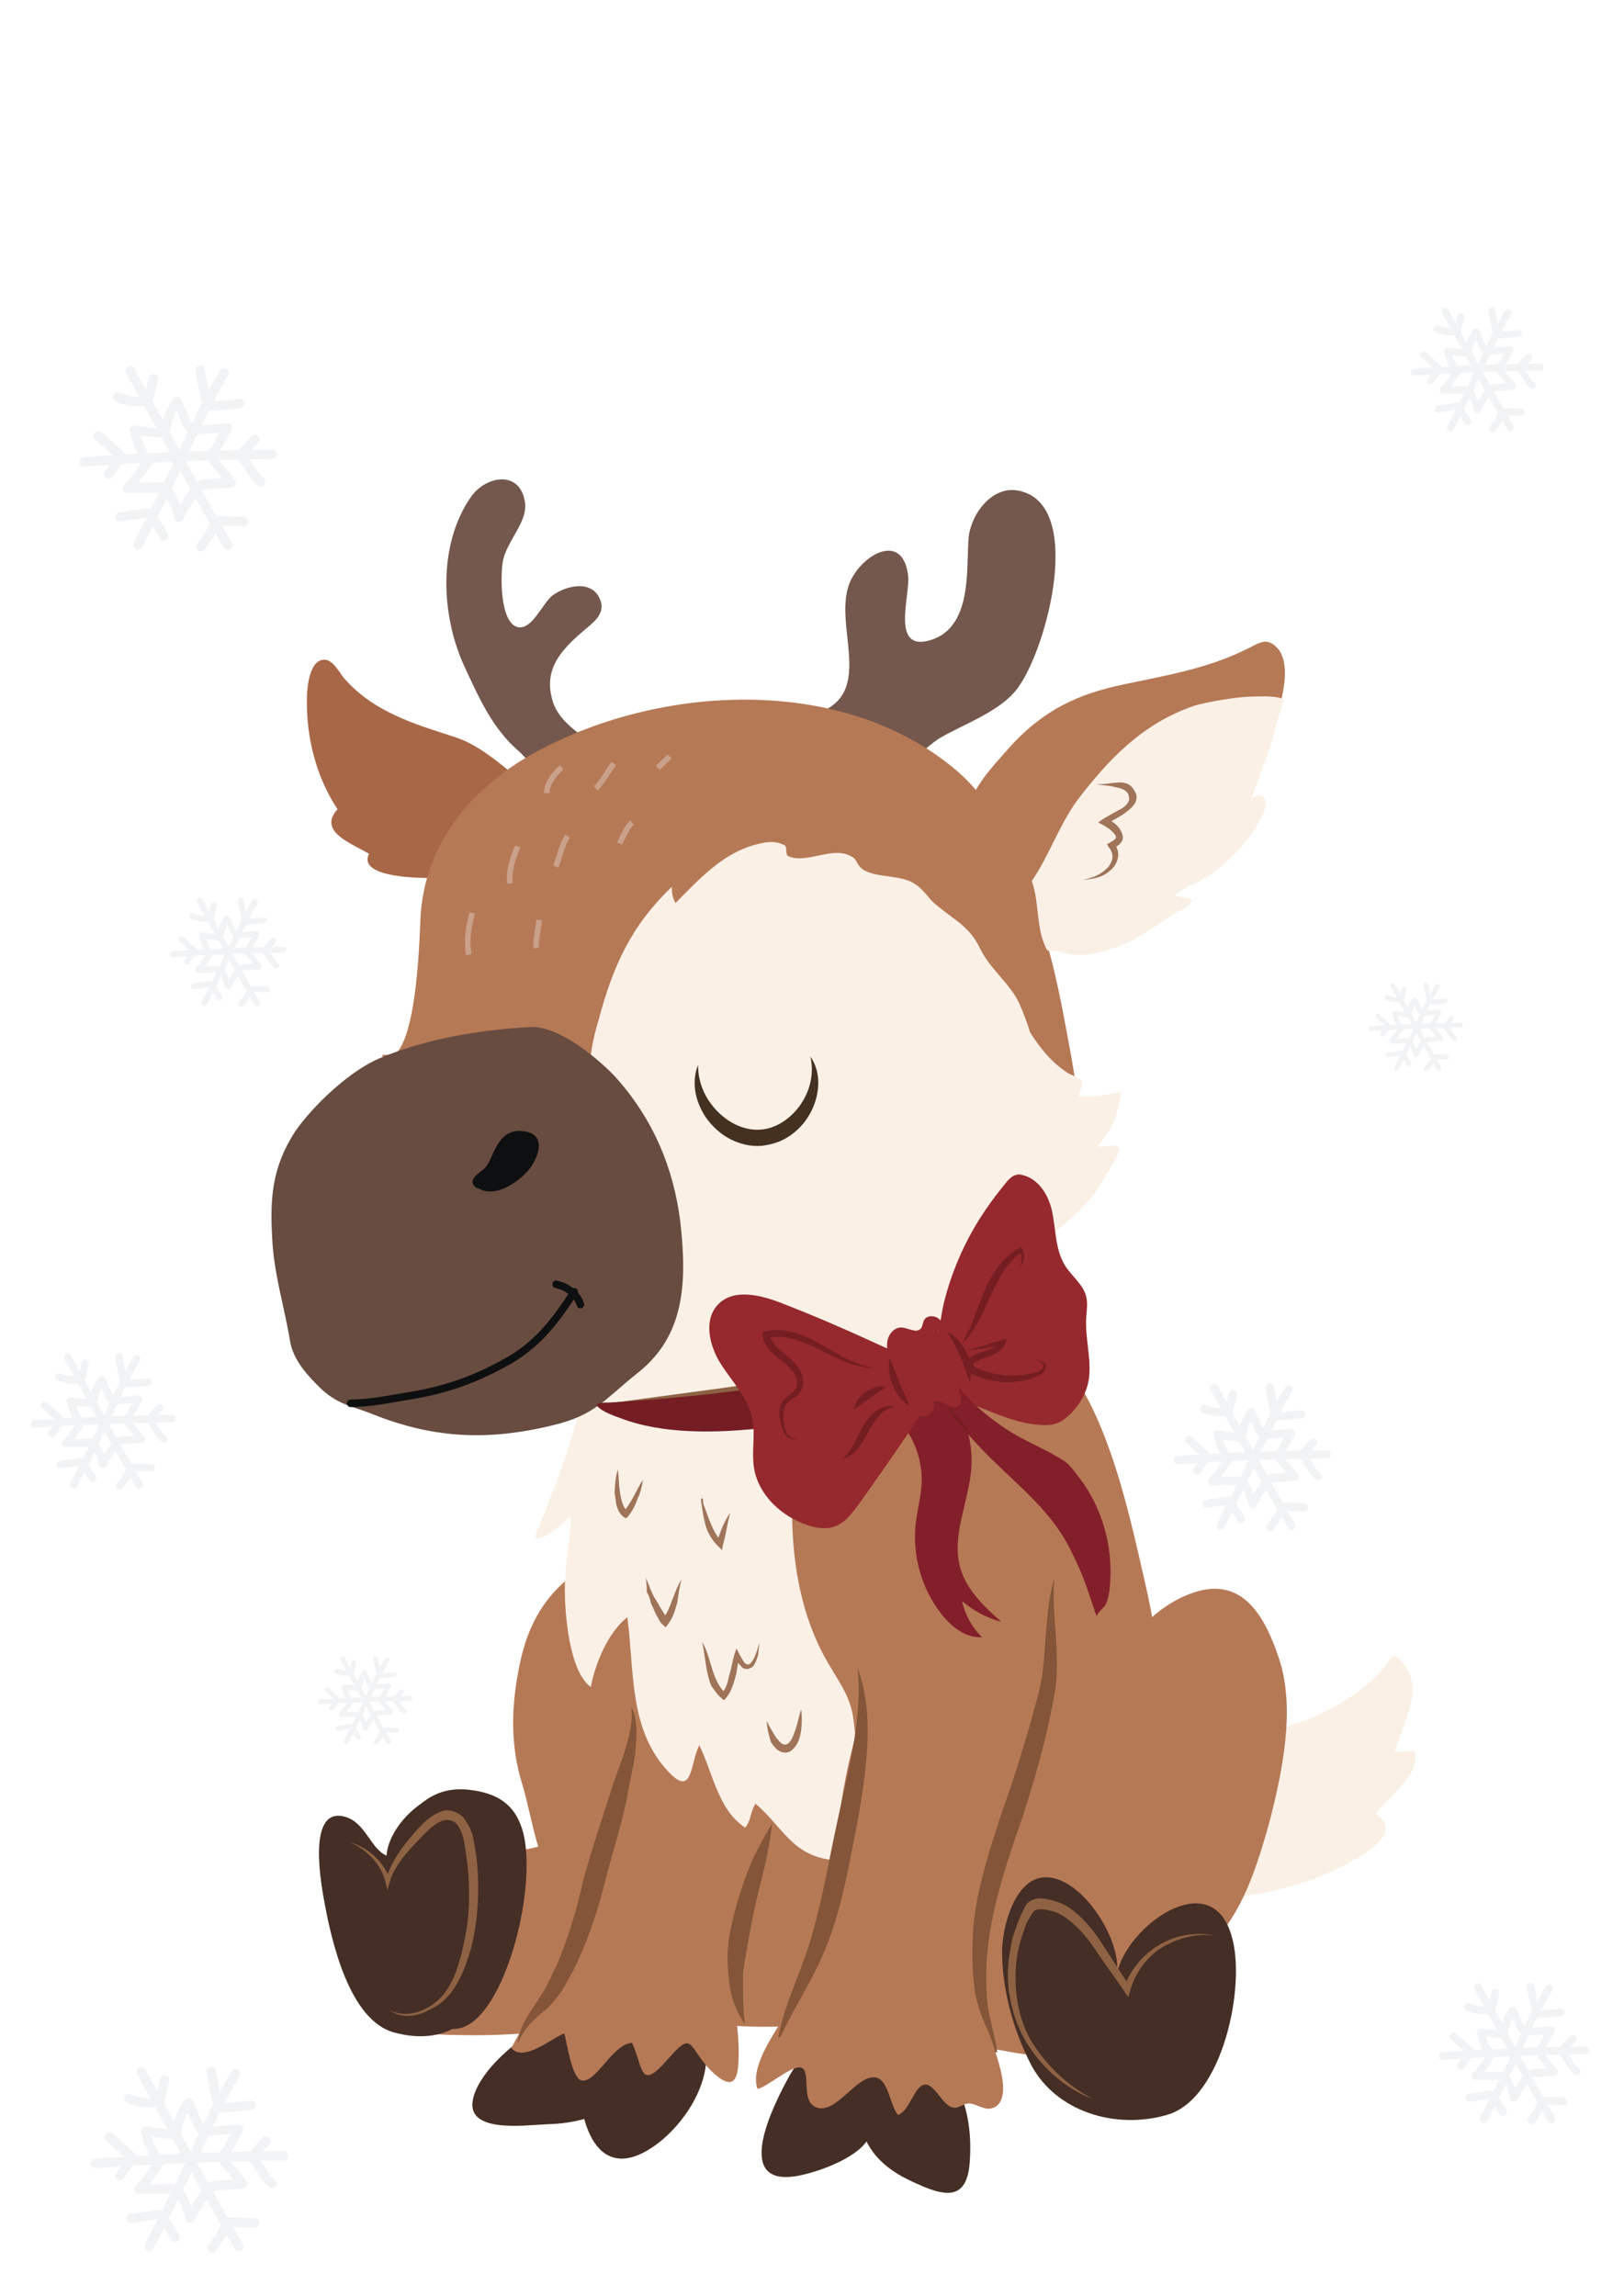 <?xml version="1.0" encoding="utf-8"?>
<!-- Generator: Adobe Illustrator 25.1.0, SVG Export Plug-In . SVG Version: 6.00 Build 0)  -->
<svg version="1.1" id="pere_noel" xmlns="http://www.w3.org/2000/svg" xmlns:xlink="http://www.w3.org/1999/xlink" x="0px" y="0px"
	 viewBox="0 0 841.9 1190.6" style="enable-background:new 0 0 841.9 1190.6;" xml:space="preserve">
<style type="text/css">
	.st0{fill:none;}
	.st1{fill:#F2F3F5;stroke:#F2F3F5;stroke-width:1.747;stroke-linecap:round;stroke-linejoin:round;stroke-miterlimit:10;}
	.st2{fill:#F2F3F5;stroke:#F2F3F5;stroke-width:1.5;stroke-linecap:round;stroke-linejoin:round;stroke-miterlimit:10;}
	.st3{fill:#F2F3F5;stroke:#F2F3F5;stroke-width:1.277;stroke-linecap:round;stroke-linejoin:round;stroke-miterlimit:10;}
	.st4{fill:#F2F3F5;stroke:#F2F3F5;stroke-width:1.652;stroke-linecap:round;stroke-linejoin:round;stroke-miterlimit:10;}
	.st5{fill:#F2F3F5;stroke:#F2F3F5;stroke-width:1.594;stroke-linecap:round;stroke-linejoin:round;stroke-miterlimit:10;}
	.st6{fill:#F2F3F5;stroke:#F2F3F5;stroke-width:1.036;stroke-linecap:round;stroke-linejoin:round;stroke-miterlimit:10;}
	.st7{fill:#F2F3F5;stroke:#F2F3F5;stroke-width:1.727;stroke-linecap:round;stroke-linejoin:round;stroke-miterlimit:10;}
	.st8{fill:#452E25;}
	.st9{fill:#FAF0E6;}
	.st10{fill:#B67956;}
	.st11{fill:#9F7458;}
	.st12{fill:#845538;}
	.st13{fill:#F3E8D3;}
	.st14{fill:#8E6243;}
	.st15{fill:#831E29;}
	.st16{fill:#A86747;}
	.st17{fill:#74574D;}
	.st18{fill:none;stroke:#C9A08A;stroke-width:2.91;stroke-miterlimit:10;}
	.st19{fill:#684C40;}
	.st20{fill:#0E0F10;}
	.st21{fill:none;stroke:#0E0F10;stroke-width:3.915;stroke-linecap:round;stroke-linejoin:round;stroke-miterlimit:10;}
	.st22{fill:#44311F;}
	.st23{fill:#741E24;}
	.st24{fill:#96292D;}
	.st25{fill:#831F2A;}
	.st26{fill:#741E23;}
</style>
<g id="cadre_4_">
	<rect y="0" class="st0" width="840.3" height="1190.6"/>
</g>
<g>
	<g>
		<path class="st1" d="M81.6,1117c-2.2-3.9-3.7-7.9-4.6-12.3c-0.6,0.6-1.3,1.3-1.9,1.9c3.2,0.5,6.5,0.9,9.8,1.2
			c2.2,0.2,5.4,0.9,7.1-1c1.5-1.7,1.6-4.7,2.3-6.8c1.1-3.2,2.7-6.2,4.7-9c-0.9,0-1.8,0-2.7,0c1.4,3.1,2.8,6.3,4.2,9.4
			c1,2.2,1.9,4.4,4.3,5.4c2.5,1,5.3,0.5,7.9,0.3c3.7-0.3,7.3-0.5,11-0.8c-0.4-0.8-0.9-1.6-1.3-2.3c-1.6,3.1-3.2,6.1-4.9,9.2
			c-1.1,2-3.4,4.8-3.3,7.1c0.1,2,2.5,3.9,3.6,5.4c2.3,2.8,4.7,5.7,7,8.5c0.4-0.9,0.7-1.8,1.1-2.7c-3.8,0.3-7.6,0.6-11.3,0.9
			c-2.4,0.2-5,0.2-6.9,1.9c-2,1.9-3.6,4.6-5.1,6.8c-1.9,2.9-3.7,6-5.4,9.1c0.9,0.1,1.9,0.2,2.8,0.4c-0.8-3.3-2-6.4-3.5-9.5
			c-1.1-2.1-2.4-5.1-4.6-6.2c-2.4-1.2-6.1-0.5-8.7-0.5c-3.7,0-7.5,0.1-11.2,0.1c0.4,0.9,0.7,1.8,1.1,2.7c4.7-4.8,8.3-10.4,11.9-16
			c1.1-1.7-1.6-3.2-2.7-1.6c-3.5,5.4-6.9,10.7-11.4,15.4c-0.9,1-0.3,2.7,1.1,2.7c5.4,0,10.9-0.1,16.3-0.1c5.2,0,7.7,9.8,8.8,13.9
			c0.3,1.3,2.2,1.6,2.8,0.4c2.5-4.7,5.2-9.2,8.4-13.4c1.3-1.8,2.2-2.5,4.4-2.7c1.2-0.1,2.4-0.2,3.6-0.3c3.2-0.2,6.4-0.5,9.5-0.7
			c1.4-0.1,2-1.6,1.1-2.7c-1.7-2.1-3.4-4.2-5.1-6.3c-1.4-1.7-4.5-4.4-4.1-6.4c0.4-2.1,2.5-4.7,3.5-6.6c1.3-2.4,2.5-4.8,3.8-7.2
			c0.5-1-0.1-2.4-1.3-2.3c-5.2,0.4-10.6,1.3-15.8,1c-3.6-0.2-4.4-3.8-5.6-6.5c-1.1-2.4-2.2-4.9-3.3-7.3c-0.5-1.2-2.1-0.9-2.7,0
			c-2.6,3.7-4.5,7.8-5.7,12.1c-0.2,0.6-0.2,2.2-0.7,2.7c-1,1.1-3.8,0.5-5,0.3c-3-0.3-6-0.6-8.9-1.1c-1.2-0.2-2.2,0.7-1.9,1.9
			c1,4.6,2.6,8.9,5,13C79.9,1120.3,82.6,1118.7,81.6,1117L81.6,1117z"/>
	</g>
	<g>
		<path class="st1" d="M71.9,1075.1c16.7,30.2,33.3,60.6,50.6,90.6c1,1.7,3.7,0.2,2.7-1.6c-17.3-29.9-33.8-60.3-50.6-90.6
			C73.6,1071.8,70.9,1073.3,71.9,1075.1L71.9,1075.1z"/>
	</g>
	<g>
		<path class="st1" d="M120.7,1074.6c-8.5,13.8-15.2,28.7-22,43.4c-7.2,15.5-15,30.7-22.7,45.9c-0.9,1.8,1.8,3.4,2.7,1.6
			c7.7-15.2,15.5-30.4,22.7-45.9c6.8-14.7,13.5-29.6,22-43.4C124.4,1074.4,121.7,1072.9,120.7,1074.6L120.7,1074.6z"/>
	</g>
	<g>
		<path class="st1" d="M49.3,1123.2c32.5-2.2,65.1-3.5,97.7-3.9c2,0,2-3.1,0-3.1c-32.6,0.3-65.2,1.6-97.7,3.9
			C47.3,1120.2,47.3,1123.3,49.3,1123.2L49.3,1123.2z"/>
	</g>
	<g>
		<path class="st1" d="M66,1089.4c4.6,2.1,9.6,3,14.6,2.3c1.2-0.2,2.6-0.2,3.3-1.3c0.7-0.9,0.8-2.3,1-3.4c0.6-2.7,1.3-5.4,1.9-8.1
			c0.5-1.9-2.5-2.8-3-0.8c-0.4,1.9-0.9,3.8-1.3,5.7c-0.2,0.9-0.4,1.9-0.7,2.8c-0.2,0.7-0.2,1.7-0.6,2.3c0.2-0.2,0.4-0.4,0.6-0.6
			c-0.8,0.6-2.4,0.5-3.3,0.5c-1.3,0.1-2.5,0-3.8-0.1c-2.5-0.3-4.9-1-7.1-2c-0.8-0.3-1.7-0.2-2.1,0.6
			C65.1,1087.9,65.3,1089,66,1089.4L66,1089.4z"/>
	</g>
	<g>
		<path class="st1" d="M55.7,1109.3c1.9,1.7,3.8,3.4,5.7,5.1c0.9,0.8,1.8,1.7,2.8,2.5c0.5,0.4,1,0.9,1.5,1.3
			c0.4,0.3,0.9,0.7,1.1,1.1c-0.1-0.3-0.1-0.5-0.2-0.8c0.1,0.6-0.9,1.7-1.2,2.2c-0.4,0.7-0.9,1.5-1.4,2.2c-1,1.5-2.1,3-3.2,4.5
			c-0.5,0.7-0.1,1.7,0.6,2.1c0.8,0.5,1.6,0.1,2.1-0.6c1.4-1.9,2.7-3.8,4-5.7c1.1-1.7,3.3-4.2,1.6-6.2c-0.8-0.9-1.7-1.6-2.6-2.4
			c-0.9-0.8-1.8-1.7-2.8-2.5c-1.9-1.7-3.8-3.4-5.7-5.1C56.4,1105.7,54.2,1107.9,55.7,1109.3L55.7,1109.3z"/>
	</g>
	<g>
		<path class="st1" d="M68.4,1151.7c4.3-0.7,8.7-1.4,13.1-1.9c0.5-0.1,0.6-0.1,1,0.4c0.4,0.5,0.7,1,1.1,1.5c0.7,1,1.4,1.9,2,2.9
			c1.4,2,2.6,4.1,3.8,6.3c1,1.7,3.7,0.2,2.7-1.6c-1.4-2.4-2.8-4.8-4.4-7.1c-0.8-1.1-1.5-2.2-2.3-3.2c-0.8-1-1.5-2-2.8-2.2
			c-1.2-0.2-2.6,0.2-3.8,0.4c-1.2,0.2-2.4,0.4-3.7,0.5c-2.5,0.4-5,0.7-7.5,1.1c-0.8,0.1-1.3,1.2-1.1,1.9
			C66.8,1151.5,67.6,1151.9,68.4,1151.7L68.4,1151.7z"/>
	</g>
	<g>
		<path class="st1" d="M111,1166.6c2.9-3.6,5.3-7.5,7.5-11.6c0.5-1,0.9-1.3,2-1.3c1.2,0,2.5,0.1,3.7,0.1c2.6,0.1,5.3,0.2,7.9,0.3
			c2,0.1,2-3,0-3.1c-2.8-0.1-5.6-0.2-8.4-0.3c-2.3-0.1-5.4-0.7-7.1,1.3c-0.7,0.8-1.1,1.8-1.6,2.8c-0.6,1.1-1.2,2.2-1.8,3.3
			c-1.3,2.2-2.8,4.3-4.5,6.3C107.6,1166,109.8,1168.2,111,1166.6L111,1166.6z"/>
	</g>
	<g>
		<path class="st1" d="M141.8,1130.7c-3.2-2.4-4.8-6.3-7.1-9.5c-0.6-0.8-1.2-1.6-1.8-2.4c0,0-0.4-0.5-0.4-0.5
			c-0.1,0.5-0.1,0.6,0.1,0.3c0.1-0.1,0.2-0.2,0.2-0.3c0.4-0.5,0.8-1,1.1-1.4c1.6-2,3.3-3.9,5.1-5.8c1.4-1.4-0.8-3.6-2.2-2.2
			c-2.1,2.1-4.1,4.4-5.9,6.7c-0.8,1-1.9,2.2-1.5,3.6c0.3,1.1,1.5,1.9,2.1,2.8c2.9,3.9,4.7,8.4,8.7,11.3c0.7,0.5,1.7,0.1,2.1-0.6
			C142.9,1132.1,142.5,1131.2,141.8,1130.7L141.8,1130.7z"/>
	</g>
	<g>
		<path class="st1" d="M108,1074.4c0.5,3.2,1.1,6.5,1.8,9.7c0.3,1.6,0.7,3.3,1.1,4.9c0.3,1.3,0.5,2.7,1.3,3.8
			c0.9,1.2,2.2,1.6,3.6,1.5c1.6,0,3.2-0.1,4.8-0.3c3.3-0.2,6.6-0.6,9.9-1c0.8-0.1,1.3-1.2,1.1-1.9c-0.3-0.9-1.1-1.2-1.9-1.1
			c-2.8,0.4-5.7,0.7-8.5,0.9c-1.4,0.1-2.8,0.2-4.2,0.2c-0.6,0-1.5,0.2-2,0c-0.4-0.1-0.5-0.5-0.6-0.9c-0.8-2.6-1.3-5.4-1.8-8
			c-0.6-2.9-1.1-5.8-1.6-8.7C110.7,1071.6,107.7,1072.4,108,1074.4L108,1074.4z"/>
	</g>
</g>
<g>
	<g>
		<path class="st1" d="M75.8,234.8c-2.2-3.9-3.7-7.9-4.6-12.3c-0.6,0.6-1.3,1.3-1.9,1.9c3.2,0.5,6.5,0.9,9.8,1.2
			c2.2,0.2,5.4,0.9,7.1-1c1.5-1.7,1.6-4.7,2.3-6.8c1.1-3.2,2.7-6.2,4.7-9c-0.9,0-1.8,0-2.7,0c1.4,3.1,2.8,6.3,4.2,9.4
			c1,2.2,1.9,4.4,4.3,5.4c2.5,1,5.3,0.5,7.9,0.3c3.7-0.3,7.3-0.5,11-0.8c-0.4-0.8-0.9-1.6-1.3-2.3c-1.6,3.1-3.2,6.1-4.9,9.2
			c-1.1,2-3.4,4.8-3.3,7.1c0.1,2,2.5,3.9,3.6,5.4c2.3,2.8,4.7,5.7,7,8.5c0.4-0.9,0.7-1.8,1.1-2.7c-3.8,0.3-7.6,0.6-11.3,0.9
			c-2.4,0.2-5,0.2-6.9,1.9c-2,1.9-3.6,4.6-5.1,6.8c-1.9,2.9-3.7,6-5.4,9.1c0.9,0.1,1.9,0.2,2.8,0.4c-0.8-3.3-2-6.4-3.5-9.5
			c-1.1-2.1-2.4-5.1-4.6-6.2c-2.4-1.2-6.1-0.5-8.7-0.5c-3.7,0-7.5,0.1-11.2,0.1c0.4,0.9,0.7,1.8,1.1,2.7c4.7-4.8,8.3-10.4,11.9-16
			c1.1-1.7-1.6-3.2-2.7-1.6C72.9,242,69.5,247.4,65,252c-0.9,1-0.3,2.7,1.1,2.7c5.4,0,10.9-0.1,16.3-0.1c5.2,0,7.7,9.8,8.8,13.9
			c0.3,1.3,2.2,1.6,2.8,0.4c2.5-4.7,5.2-9.2,8.4-13.4c1.3-1.8,2.2-2.5,4.4-2.7c1.2-0.1,2.4-0.2,3.6-0.3c3.2-0.2,6.4-0.5,9.5-0.7
			c1.4-0.1,2-1.6,1.1-2.7c-1.7-2.1-3.4-4.2-5.1-6.3c-1.4-1.7-4.5-4.4-4.1-6.4c0.4-2.1,2.5-4.7,3.5-6.6c1.3-2.4,2.5-4.8,3.8-7.2
			c0.5-1-0.1-2.4-1.3-2.3c-5.2,0.4-10.6,1.3-15.8,1c-3.6-0.2-4.4-3.8-5.6-6.5c-1.1-2.4-2.2-4.9-3.3-7.3c-0.5-1.2-2.1-0.9-2.7,0
			c-2.6,3.7-4.5,7.8-5.7,12.1c-0.2,0.6-0.2,2.2-0.7,2.7c-1,1.1-3.8,0.5-5,0.3c-3-0.3-6-0.6-8.9-1.1c-1.2-0.2-2.2,0.7-1.9,1.9
			c1,4.6,2.6,8.9,5,13C74.1,238.1,76.8,236.5,75.8,234.8L75.8,234.8z"/>
	</g>
	<g>
		<path class="st1" d="M66.1,192.9c16.7,30.2,33.3,60.6,50.6,90.6c1,1.7,3.7,0.2,2.7-1.6C102,252,85.5,221.6,68.7,191.3
			C67.8,189.6,65.1,191.2,66.1,192.9L66.1,192.9z"/>
	</g>
	<g>
		<path class="st1" d="M114.9,192.4c-8.5,13.8-15.2,28.7-22,43.4c-7.2,15.5-15,30.7-22.7,45.9c-0.9,1.8,1.8,3.4,2.7,1.6
			c7.7-15.2,15.5-30.4,22.7-45.9c6.8-14.7,13.5-29.6,22-43.4C118.6,192.3,115.9,190.7,114.9,192.4L114.9,192.4z"/>
	</g>
	<g>
		<path class="st1" d="M43.5,241c32.5-2.2,65.1-3.5,97.7-3.9c2,0,2-3.1,0-3.1c-32.6,0.3-65.2,1.6-97.7,3.9
			C41.5,238,41.5,241.1,43.5,241L43.5,241z"/>
	</g>
	<g>
		<path class="st1" d="M60.2,207.2c4.6,2.1,9.6,3,14.6,2.3c1.2-0.2,2.6-0.2,3.3-1.3c0.7-0.9,0.8-2.3,1-3.4c0.6-2.7,1.3-5.4,1.9-8.1
			c0.5-1.9-2.5-2.8-3-0.8c-0.4,1.9-0.9,3.8-1.3,5.7c-0.2,0.9-0.4,1.9-0.7,2.8c-0.2,0.7-0.2,1.7-0.6,2.3c0.2-0.2,0.4-0.4,0.6-0.6
			c-0.8,0.6-2.4,0.5-3.3,0.5c-1.3,0.1-2.5,0-3.8-0.1c-2.5-0.3-4.9-1-7.1-2c-0.8-0.3-1.7-0.2-2.1,0.6
			C59.3,205.7,59.5,206.8,60.2,207.2L60.2,207.2z"/>
	</g>
	<g>
		<path class="st1" d="M49.9,227.1c1.9,1.7,3.8,3.4,5.7,5.1c0.9,0.8,1.8,1.7,2.8,2.5c0.5,0.4,1,0.9,1.5,1.3c0.4,0.3,0.9,0.7,1.1,1.1
			c-0.1-0.3-0.1-0.5-0.2-0.8c0.1,0.6-0.9,1.7-1.2,2.2c-0.4,0.7-0.9,1.5-1.4,2.2c-1,1.5-2.1,3-3.2,4.5c-0.5,0.7-0.1,1.7,0.6,2.1
			c0.8,0.5,1.6,0.1,2.1-0.6c1.4-1.9,2.7-3.8,4-5.7c1.1-1.7,3.3-4.2,1.6-6.2c-0.8-0.9-1.7-1.6-2.6-2.4c-0.9-0.8-1.8-1.7-2.8-2.5
			c-1.9-1.7-3.8-3.4-5.7-5.1C50.6,223.5,48.4,225.7,49.9,227.1L49.9,227.1z"/>
	</g>
	<g>
		<path class="st1" d="M62.6,269.5c4.3-0.7,8.7-1.4,13.1-1.9c0.5-0.1,0.6-0.1,1,0.4c0.4,0.5,0.7,1,1.1,1.5c0.7,1,1.4,1.9,2,2.9
			c1.4,2,2.6,4.1,3.8,6.3c1,1.7,3.7,0.2,2.7-1.6c-1.4-2.4-2.8-4.8-4.4-7.1c-0.8-1.1-1.5-2.2-2.3-3.2c-0.8-1-1.5-2-2.8-2.2
			c-1.2-0.2-2.6,0.2-3.8,0.4c-1.2,0.2-2.4,0.4-3.7,0.5c-2.5,0.4-5,0.7-7.5,1.1c-0.8,0.1-1.3,1.2-1.1,1.9
			C61,269.3,61.8,269.7,62.6,269.5L62.6,269.5z"/>
	</g>
	<g>
		<path class="st1" d="M105.2,284.5c2.9-3.6,5.3-7.5,7.5-11.6c0.5-1,0.9-1.3,2-1.3c1.2,0,2.5,0.1,3.7,0.1c2.6,0.1,5.3,0.2,7.9,0.3
			c2,0.1,2-3,0-3.1c-2.8-0.1-5.6-0.2-8.4-0.3c-2.3-0.1-5.4-0.7-7.1,1.3c-0.7,0.8-1.1,1.8-1.6,2.8c-0.6,1.1-1.2,2.2-1.8,3.3
			c-1.3,2.2-2.8,4.3-4.5,6.3C101.8,283.8,104,286,105.2,284.5L105.2,284.5z"/>
	</g>
	<g>
		<path class="st1" d="M136,248.5c-3.2-2.4-4.8-6.3-7.1-9.5c-0.6-0.8-1.2-1.6-1.8-2.4c0,0-0.4-0.5-0.4-0.5c-0.1,0.5-0.1,0.6,0.1,0.3
			c0.1-0.1,0.2-0.2,0.2-0.3c0.4-0.5,0.8-1,1.1-1.4c1.6-2,3.3-3.9,5.1-5.8c1.4-1.4-0.8-3.6-2.2-2.2c-2.1,2.1-4.1,4.4-5.9,6.7
			c-0.8,1-1.9,2.2-1.5,3.6c0.3,1.1,1.5,1.9,2.1,2.8c2.9,3.9,4.7,8.4,8.7,11.3c0.7,0.5,1.7,0.1,2.1-0.6
			C137,249.9,136.7,249,136,248.5L136,248.5z"/>
	</g>
	<g>
		<path class="st1" d="M102.2,192.2c0.5,3.2,1.1,6.5,1.8,9.7c0.3,1.6,0.7,3.3,1.1,4.9c0.3,1.3,0.5,2.7,1.3,3.8
			c0.9,1.2,2.2,1.6,3.6,1.5c1.6,0,3.2-0.1,4.8-0.3c3.3-0.2,6.6-0.6,9.9-1c0.8-0.1,1.3-1.2,1.1-1.9c-0.3-0.9-1.1-1.2-1.9-1.1
			c-2.8,0.4-5.7,0.7-8.5,0.9c-1.4,0.1-2.8,0.2-4.2,0.2c-0.6,0-1.5,0.2-2,0c-0.4-0.1-0.5-0.5-0.6-0.9c-0.8-2.6-1.3-5.4-1.8-8
			c-0.6-2.9-1.1-5.8-1.6-8.7C104.9,189.4,101.9,190.2,102.2,192.2L102.2,192.2z"/>
	</g>
</g>
<g>
	<g>
		<path class="st2" d="M754.7,189.9c-1.5-2.6-2.5-5.3-3.1-8.2c-0.4,0.4-0.9,0.9-1.3,1.3c2.2,0.3,4.3,0.6,6.5,0.8
			c1.5,0.1,3.6,0.6,4.8-0.6c1-1.1,1.1-3.1,1.5-4.5c0.7-2.2,1.8-4.1,3.1-6c-0.6,0-1.2,0-1.8,0c0.9,2.1,1.9,4.2,2.8,6.3
			c0.7,1.5,1.3,3,2.9,3.6c1.6,0.7,3.6,0.3,5.3,0.2c2.5-0.2,4.9-0.3,7.4-0.5c-0.3-0.5-0.6-1-0.9-1.6c-1.1,2.1-2.2,4.1-3.3,6.2
			c-0.7,1.3-2.3,3.2-2.2,4.8c0.1,1.4,1.6,2.6,2.4,3.6c1.6,1.9,3.1,3.8,4.7,5.7c0.2-0.6,0.5-1.2,0.7-1.8c-2.5,0.2-5.1,0.4-7.6,0.6
			c-1.6,0.1-3.3,0.1-4.6,1.3c-1.4,1.3-2.4,3.1-3.4,4.6c-1.3,2-2.5,4-3.6,6.1c0.6,0.1,1.3,0.2,1.9,0.2c-0.6-2.2-1.3-4.3-2.3-6.3
			c-0.7-1.4-1.6-3.4-3.1-4.2c-1.6-0.8-4.1-0.3-5.8-0.3c-2.5,0-5,0-7.5,0.1c0.2,0.6,0.5,1.2,0.7,1.8c3.1-3.2,5.5-7,8-10.7
			c0.7-1.1-1.1-2.2-1.8-1.1c-2.4,3.6-4.6,7.2-7.7,10.3c-0.6,0.6-0.2,1.8,0.7,1.8c3.6,0,7.3-0.1,10.9-0.1c3.5,0,5.2,6.6,5.9,9.3
			c0.2,0.8,1.5,1,1.9,0.2c1.7-3.1,3.5-6.1,5.6-9c0.9-1.2,1.5-1.7,3-1.8c0.8-0.1,1.6-0.1,2.4-0.2c2.1-0.2,4.3-0.3,6.4-0.5
			c0.9-0.1,1.3-1.1,0.7-1.8c-1.1-1.4-2.3-2.8-3.4-4.2c-0.9-1.1-3-2.9-2.8-4.3c0.3-1.4,1.7-3.2,2.4-4.4c0.8-1.6,1.7-3.2,2.5-4.8
			c0.3-0.7-0.1-1.6-0.9-1.6c-3.5,0.2-7.1,0.9-10.6,0.7c-2.4-0.1-3-2.5-3.8-4.4c-0.7-1.6-1.5-3.3-2.2-4.9c-0.3-0.8-1.4-0.6-1.8,0
			c-1.7,2.5-3,5.2-3.8,8.1c-0.1,0.4-0.1,1.5-0.4,1.8c-0.7,0.8-2.5,0.3-3.4,0.2c-2-0.2-4-0.4-6-0.7c-0.8-0.1-1.5,0.5-1.3,1.3
			c0.6,3.1,1.7,6,3.3,8.7C753.6,192.1,755.4,191,754.7,189.9L754.7,189.9z"/>
	</g>
	<g>
		<path class="st2" d="M748.2,161.8c11.2,20.3,22.3,40.6,33.9,60.6c0.7,1.2,2.5,0.1,1.8-1.1c-11.6-20-22.7-40.4-33.9-60.6
			C749.3,159.6,747.5,160.7,748.2,161.8L748.2,161.8z"/>
	</g>
	<g>
		<path class="st2" d="M780.9,161.5c-5.7,9.3-10.2,19.2-14.7,29.1c-4.8,10.4-10,20.6-15.2,30.8c-0.6,1.2,1.2,2.2,1.8,1.1
			c5.2-10.2,10.4-20.4,15.2-30.8c4.6-9.9,9-19.8,14.7-29.1C783.4,161.4,781.6,160.4,780.9,161.5L780.9,161.5z"/>
	</g>
	<g>
		<path class="st2" d="M733.1,194c21.8-1.5,43.6-2.4,65.4-2.6c1.3,0,1.3-2.1,0-2.1c-21.8,0.2-43.6,1.1-65.4,2.6
			C731.8,192,731.8,194.1,733.1,194L733.1,194z"/>
	</g>
	<g>
		<path class="st2" d="M744.3,171.4c3.1,1.4,6.5,2,9.8,1.6c0.8-0.1,1.7-0.2,2.2-0.9c0.4-0.6,0.5-1.5,0.7-2.3
			c0.4-1.8,0.9-3.6,1.3-5.4c0.3-1.3-1.7-1.9-2-0.6c-0.3,1.3-0.6,2.5-0.9,3.8c-0.1,0.6-0.3,1.3-0.4,1.9c-0.1,0.5-0.1,1.1-0.4,1.5
			c0.1-0.1,0.2-0.2,0.4-0.4c-0.5,0.4-1.6,0.3-2.2,0.3c-0.8,0-1.7,0-2.5-0.1c-1.6-0.2-3.3-0.6-4.8-1.3c-0.5-0.2-1.1-0.1-1.4,0.4
			C743.7,170.4,743.8,171.2,744.3,171.4L744.3,171.4z"/>
	</g>
	<g>
		<path class="st2" d="M737.3,184.7c1.3,1.1,2.5,2.3,3.8,3.4c0.6,0.6,1.2,1.1,1.9,1.7c0.3,0.3,0.6,0.6,1,0.9
			c0.2,0.2,0.6,0.4,0.7,0.7c0-0.2-0.1-0.4-0.1-0.5c0,0.4-0.6,1.1-0.8,1.5c-0.3,0.5-0.6,1-0.9,1.5c-0.7,1-1.4,2-2.1,3
			c-0.3,0.5-0.1,1.2,0.4,1.4c0.5,0.3,1.1,0.1,1.4-0.4c0.9-1.2,1.8-2.5,2.7-3.8c0.7-1.1,2.2-2.8,1-4.1c-0.5-0.6-1.2-1.1-1.7-1.6
			c-0.6-0.6-1.2-1.1-1.9-1.7c-1.3-1.1-2.5-2.3-3.8-3.4C737.8,182.3,736.3,183.8,737.3,184.7L737.3,184.7z"/>
	</g>
	<g>
		<path class="st2" d="M745.9,213.1c2.9-0.5,5.8-0.9,8.7-1.3c0.4,0,0.4,0,0.7,0.2c0.3,0.3,0.5,0.7,0.7,1c0.5,0.6,0.9,1.3,1.4,2
			c0.9,1.4,1.8,2.8,2.6,4.2c0.7,1.2,2.5,0.1,1.8-1.1c-0.9-1.6-1.9-3.2-3-4.8c-0.5-0.7-1-1.5-1.6-2.2c-0.5-0.7-1-1.4-1.9-1.5
			c-0.8-0.1-1.7,0.2-2.5,0.3c-0.8,0.1-1.6,0.2-2.5,0.4c-1.7,0.2-3.4,0.5-5,0.7c-0.6,0.1-0.9,0.8-0.7,1.3
			C744.8,213,745.3,213.2,745.9,213.1L745.9,213.1z"/>
	</g>
	<g>
		<path class="st2" d="M774.4,223.1c2-2.4,3.6-5,5-7.8c0.3-0.7,0.6-0.9,1.4-0.8c0.8,0,1.7,0.1,2.5,0.1c1.8,0.1,3.5,0.1,5.3,0.2
			c1.3,0.1,1.3-2,0-2.1c-1.9-0.1-3.7-0.1-5.6-0.2c-1.6-0.1-3.6-0.5-4.8,0.9c-0.5,0.5-0.7,1.2-1.1,1.8c-0.4,0.7-0.8,1.5-1.2,2.2
			c-0.9,1.5-1.9,2.9-3,4.2C772.1,222.7,773.6,224.2,774.4,223.1L774.4,223.1z"/>
	</g>
	<g>
		<path class="st2" d="M795,199.1c-2.2-1.6-3.2-4.2-4.7-6.4c-0.4-0.6-0.8-1.1-1.2-1.6c0,0-0.3-0.3-0.3-0.3c-0.1,0.3-0.1,0.4,0.1,0.2
			c0-0.1,0.1-0.1,0.2-0.2c0.2-0.3,0.5-0.6,0.8-1c1.1-1.3,2.2-2.6,3.4-3.9c0.9-1-0.5-2.4-1.5-1.5c-1.4,1.4-2.7,2.9-3.9,4.5
			c-0.6,0.7-1.3,1.5-1,2.4c0.2,0.7,1,1.3,1.4,1.9c1.9,2.6,3.1,5.6,5.8,7.6c0.5,0.3,1.2,0.1,1.4-0.4C795.7,200,795.5,199.4,795,199.1
			L795,199.1z"/>
	</g>
	<g>
		<path class="st2" d="M772.4,161.4c0.4,2.2,0.8,4.3,1.2,6.5c0.2,1.1,0.5,2.2,0.7,3.3c0.2,0.9,0.3,1.8,0.8,2.5c0.6,0.8,1.5,1,2.4,1
			c1.1,0,2.1-0.1,3.2-0.2c2.2-0.2,4.4-0.4,6.7-0.7c0.6-0.1,0.9-0.8,0.7-1.3c-0.2-0.6-0.7-0.8-1.3-0.7c-1.9,0.3-3.8,0.5-5.7,0.6
			c-0.9,0.1-1.9,0.1-2.8,0.2c-0.4,0-1,0.2-1.3,0c-0.2-0.1-0.3-0.4-0.4-0.6c-0.5-1.7-0.8-3.6-1.2-5.4c-0.4-1.9-0.8-3.9-1.1-5.8
			C774.2,159.5,772.2,160,772.4,161.4L772.4,161.4z"/>
	</g>
</g>
<g>
	<g>
		<path class="st3" d="M108.5,492c-1.3-2.3-2.2-4.6-2.7-7.2c-0.4,0.4-0.7,0.7-1.1,1.1c1.9,0.3,3.8,0.6,5.7,0.7
			c1.3,0.1,3.2,0.6,4.2-0.6c0.9-1,0.9-2.8,1.4-4c0.7-1.9,1.6-3.6,2.7-5.3c-0.5,0-1,0-1.6,0c0.8,1.8,1.6,3.7,2.5,5.5
			c0.6,1.3,1.1,2.6,2.5,3.2c1.4,0.6,3.1,0.3,4.6,0.2c2.1-0.1,4.3-0.3,6.4-0.4c-0.3-0.5-0.5-0.9-0.8-1.4c-1,1.8-1.9,3.6-2.9,5.4
			c-0.6,1.2-2,2.8-1.9,4.2c0.1,1.2,1.4,2.3,2.1,3.2c1.4,1.7,2.7,3.3,4.1,5c0.2-0.5,0.4-1,0.6-1.6c-2.2,0.2-4.4,0.3-6.6,0.5
			c-1.4,0.1-2.9,0.1-4,1.1c-1.2,1.1-2.1,2.7-3,4c-1.1,1.7-2.2,3.5-3.1,5.3c0.6,0.1,1.1,0.1,1.7,0.2c-0.5-1.9-1.2-3.8-2.1-5.5
			c-0.6-1.2-1.4-3-2.7-3.6c-1.4-0.7-3.6-0.3-5.1-0.3c-2.2,0-4.4,0-6.6,0.1c0.2,0.5,0.4,1,0.6,1.6c2.8-2.8,4.8-6.1,7-9.4
			c0.6-1-0.9-1.9-1.6-0.9c-2.1,3.2-4,6.3-6.7,9c-0.5,0.6-0.2,1.6,0.6,1.6c3.2,0,6.4-0.1,9.5-0.1c3.1,0,4.5,5.8,5.1,8.1
			c0.2,0.7,1.3,0.9,1.7,0.2c1.4-2.7,3.1-5.4,4.9-7.8c0.8-1,1.3-1.5,2.6-1.6c0.7-0.1,1.4-0.1,2.1-0.2c1.9-0.1,3.7-0.3,5.6-0.4
			c0.8-0.1,1.2-0.9,0.6-1.6c-1-1.2-2-2.5-3-3.7c-0.8-1-2.7-2.6-2.4-3.8c0.2-1.2,1.5-2.8,2.1-3.9c0.7-1.4,1.5-2.8,2.2-4.2
			c0.3-0.6-0.1-1.4-0.8-1.4c-3,0.2-6.2,0.7-9.2,0.6c-2.1-0.1-2.6-2.2-3.3-3.8c-0.6-1.4-1.3-2.9-1.9-4.3c-0.3-0.7-1.2-0.5-1.6,0
			c-1.5,2.2-2.7,4.5-3.4,7.1c-0.1,0.4-0.1,1.3-0.4,1.6c-0.6,0.7-2.2,0.3-3,0.2c-1.8-0.1-3.5-0.4-5.2-0.6c-0.7-0.1-1.3,0.4-1.1,1.1
			c0.6,2.7,1.5,5.2,2.9,7.6C107.5,493.9,109.1,493,108.5,492L108.5,492z"/>
	</g>
	<g>
		<path class="st3" d="M102.8,467.5c9.8,17.7,19.5,35.5,29.6,53c0.6,1,2.2,0.1,1.6-0.9c-10.1-17.5-19.8-35.3-29.6-53
			C103.8,465.5,102.3,466.4,102.8,467.5L102.8,467.5z"/>
	</g>
	<g>
		<path class="st3" d="M131.4,467.2c-5,8.1-8.9,16.8-12.9,25.4c-4.2,9.1-8.8,18-13.3,26.9c-0.5,1,1,2,1.6,0.9
			c4.5-8.9,9.1-17.8,13.3-26.9c4-8.6,7.9-17.3,12.9-25.4C133.6,467.1,132,466.2,131.4,467.2L131.4,467.2z"/>
	</g>
	<g>
		<path class="st3" d="M89.6,495.6c19-1.3,38.1-2.1,57.2-2.3c1.2,0,1.2-1.8,0-1.8c-19.1,0.2-38.2,1-57.2,2.3
			C88.5,493.9,88.5,495.7,89.6,495.6L89.6,495.6z"/>
	</g>
	<g>
		<path class="st3" d="M99.4,475.8c2.7,1.2,5.6,1.7,8.6,1.4c0.7-0.1,1.5-0.1,1.9-0.8c0.4-0.6,0.5-1.3,0.6-2c0.4-1.6,0.7-3.2,1.1-4.8
			c0.3-1.1-1.5-1.6-1.8-0.5c-0.3,1.1-0.5,2.2-0.8,3.3c-0.1,0.6-0.3,1.1-0.4,1.7c-0.1,0.4-0.1,1-0.4,1.3c0.1-0.1,0.2-0.2,0.3-0.3
			c-0.4,0.3-1.4,0.3-1.9,0.3c-0.7,0-1.5,0-2.2-0.1c-1.4-0.2-2.9-0.6-4.2-1.2c-0.4-0.2-1-0.1-1.2,0.3C98.9,475,99,475.6,99.4,475.8
			L99.4,475.8z"/>
	</g>
	<g>
		<path class="st3" d="M93.3,487.5c1.1,1,2.2,2,3.3,3c0.5,0.5,1.1,1,1.6,1.5c0.3,0.3,0.6,0.5,0.9,0.8c0.2,0.2,0.5,0.4,0.6,0.6
			c0-0.2-0.1-0.3-0.1-0.5c0,0.4-0.5,1-0.7,1.3c-0.3,0.4-0.5,0.9-0.8,1.3c-0.6,0.9-1.2,1.8-1.9,2.6c-0.3,0.4-0.1,1,0.3,1.2
			c0.5,0.3,1,0.1,1.2-0.3c0.8-1.1,1.6-2.2,2.3-3.4c0.6-1,1.9-2.5,0.9-3.6c-0.5-0.5-1-0.9-1.5-1.4c-0.5-0.5-1.1-1-1.6-1.5
			c-1.1-1-2.2-2-3.3-3C93.8,485.4,92.5,486.7,93.3,487.5L93.3,487.5z"/>
	</g>
	<g>
		<path class="st3" d="M100.8,512.3c2.5-0.4,5.1-0.8,7.6-1.1c0.3,0,0.4,0,0.6,0.2c0.2,0.3,0.4,0.6,0.6,0.9c0.4,0.6,0.8,1.1,1.2,1.7
			c0.8,1.2,1.5,2.4,2.2,3.7c0.6,1,2.1,0.1,1.6-0.9c-0.8-1.4-1.7-2.8-2.6-4.2c-0.4-0.6-0.9-1.3-1.4-1.9c-0.4-0.6-0.9-1.2-1.7-1.3
			c-0.7-0.1-1.5,0.1-2.2,0.2c-0.7,0.1-1.4,0.2-2.1,0.3c-1.5,0.2-2.9,0.4-4.4,0.7c-0.5,0.1-0.8,0.7-0.6,1.1
			C99.9,512.2,100.4,512.4,100.8,512.3L100.8,512.3z"/>
	</g>
	<g>
		<path class="st3" d="M125.8,521.1c1.7-2.1,3.1-4.4,4.4-6.8c0.3-0.6,0.5-0.8,1.2-0.7c0.7,0,1.5,0.1,2.2,0.1
			c1.6,0.1,3.1,0.1,4.7,0.2c1.2,0,1.2-1.8,0-1.8c-1.6-0.1-3.3-0.1-4.9-0.2c-1.4-0.1-3.1-0.4-4.2,0.8c-0.4,0.5-0.6,1.1-0.9,1.6
			c-0.3,0.7-0.7,1.3-1.1,1.9c-0.8,1.3-1.7,2.5-2.6,3.7C123.8,520.7,125,522,125.8,521.1L125.8,521.1z"/>
	</g>
	<g>
		<path class="st3" d="M143.8,500c-1.9-1.4-2.8-3.7-4.1-5.6c-0.3-0.5-0.7-1-1.1-1.4c0,0-0.2-0.3-0.3-0.3c-0.1,0.3-0.1,0.4,0,0.2
			c0-0.1,0.1-0.1,0.1-0.2c0.2-0.3,0.4-0.6,0.7-0.8c1-1.2,2-2.3,3-3.4c0.8-0.8-0.5-2.1-1.3-1.3c-1.2,1.3-2.4,2.6-3.5,3.9
			c-0.5,0.6-1.1,1.3-0.9,2.1c0.2,0.6,0.9,1.1,1.2,1.7c1.7,2.3,2.7,4.9,5.1,6.6c0.4,0.3,1,0.1,1.2-0.3
			C144.4,500.8,144.2,500.3,143.8,500L143.8,500z"/>
	</g>
	<g>
		<path class="st3" d="M124,467c0.3,1.9,0.7,3.8,1.1,5.7c0.2,1,0.4,1.9,0.6,2.9c0.2,0.7,0.3,1.6,0.7,2.2c0.5,0.7,1.3,0.9,2.1,0.9
			c0.9,0,1.9-0.1,2.8-0.1c1.9-0.1,3.9-0.3,5.8-0.6c0.5-0.1,0.8-0.7,0.6-1.1c-0.1-0.5-0.6-0.7-1.1-0.6c-1.7,0.2-3.3,0.4-5,0.5
			c-0.8,0.1-1.6,0.1-2.4,0.1c-0.3,0-0.9,0.1-1.2,0c-0.2-0.1-0.3-0.3-0.3-0.5c-0.5-1.5-0.7-3.1-1.1-4.7c-0.3-1.7-0.7-3.4-0.9-5.1
			C125.6,465.4,123.8,465.9,124,467L124,467z"/>
	</g>
</g>
<g>
	<g>
		<path class="st4" d="M772.3,1062.5c-1.7-2.9-2.8-6-3.5-9.3c-0.5,0.5-1,1-1.4,1.4c2.5,0.4,4.9,0.7,7.4,0.9c1.7,0.1,4.1,0.7,5.4-0.7
			c1.1-1.3,1.2-3.6,1.7-5.1c0.8-2.4,2.1-4.7,3.5-6.8c-0.7,0-1.4,0-2,0c1.1,2.4,2.1,4.8,3.2,7.1c0.7,1.6,1.5,3.3,3.2,4.1
			c1.9,0.8,4,0.4,6,0.2c2.8-0.2,5.6-0.4,8.3-0.6c-0.3-0.6-0.7-1.2-1-1.8c-1.2,2.3-2.5,4.6-3.7,7c-0.8,1.5-2.6,3.6-2.5,5.4
			c0.1,1.5,1.9,3,2.8,4.1c1.8,2.2,3.5,4.3,5.3,6.5c0.3-0.7,0.6-1.3,0.8-2c-2.9,0.2-5.7,0.4-8.6,0.7c-1.8,0.1-3.8,0.1-5.2,1.4
			c-1.5,1.4-2.7,3.5-3.9,5.2c-1.5,2.2-2.8,4.5-4.1,6.9c0.7,0.1,1.4,0.2,2.2,0.3c-0.6-2.5-1.5-4.9-2.7-7.2c-0.8-1.6-1.8-3.9-3.5-4.7
			c-1.9-0.9-4.6-0.4-6.6-0.4c-2.8,0-5.7,0-8.5,0.1c0.3,0.7,0.6,1.3,0.8,2c3.6-3.7,6.3-7.9,9-12.1c0.8-1.3-1.2-2.5-2-1.2
			c-2.7,4.1-5.2,8.1-8.7,11.7c-0.7,0.7-0.2,2,0.8,2c4.1,0,8.2-0.1,12.3-0.1c4,0,5.9,7.5,6.6,10.5c0.2,1,1.7,1.2,2.2,0.3
			c1.9-3.5,4-6.9,6.4-10.1c1-1.3,1.7-1.9,3.4-2.1c0.9-0.1,1.8-0.1,2.7-0.2c2.4-0.2,4.8-0.4,7.2-0.6c1.1-0.1,1.5-1.2,0.8-2
			c-1.3-1.6-2.6-3.2-3.9-4.8c-1-1.3-3.4-3.3-3.1-4.9c0.3-1.6,1.9-3.6,2.7-5c1-1.8,1.9-3.6,2.9-5.4c0.4-0.7-0.1-1.8-1-1.8
			c-3.9,0.3-8,1-12,0.8c-2.7-0.1-3.3-2.9-4.3-4.9c-0.8-1.8-1.7-3.7-2.5-5.5c-0.4-0.9-1.6-0.6-2,0c-1.9,2.8-3.4,5.9-4.3,9.2
			c-0.1,0.5-0.2,1.7-0.5,2c-0.8,0.9-2.8,0.3-3.8,0.3c-2.3-0.2-4.5-0.5-6.8-0.8c-0.9-0.1-1.6,0.5-1.4,1.4c0.7,3.5,2,6.8,3.8,9.9
			C771.1,1065,773.1,1063.9,772.3,1062.5L772.3,1062.5z"/>
	</g>
	<g>
		<path class="st4" d="M765,1030.8c12.7,22.9,25.2,45.9,38.3,68.6c0.8,1.3,2.8,0.1,2-1.2c-13.1-22.7-25.6-45.7-38.3-68.6
			C766.3,1028.3,764.2,1029.5,765,1030.8L765,1030.8z"/>
	</g>
	<g>
		<path class="st4" d="M802,1030.4c-6.5,10.5-11.5,21.7-16.7,32.9c-5.4,11.8-11.3,23.3-17.2,34.8c-0.7,1.3,1.3,2.5,2,1.2
			c5.9-11.5,11.8-23,17.2-34.8c5.2-11.2,10.2-22.4,16.7-32.9C804.8,1030.3,802.7,1029.1,802,1030.4L802,1030.4z"/>
	</g>
	<g>
		<path class="st4" d="M747.9,1067.2c24.6-1.7,49.3-2.7,74-2.9c1.5,0,1.5-2.4,0-2.4c-24.7,0.3-49.4,1.2-74,2.9
			C746.4,1065,746.4,1067.3,747.9,1067.2L747.9,1067.2z"/>
	</g>
	<g>
		<path class="st4" d="M760.6,1041.6c3.5,1.6,7.3,2.3,11.1,1.8c0.9-0.1,1.9-0.2,2.5-1c0.5-0.7,0.6-1.7,0.8-2.6
			c0.5-2.1,1-4.1,1.4-6.2c0.3-1.5-1.9-2.1-2.3-0.6c-0.3,1.4-0.7,2.9-1,4.3c-0.2,0.7-0.3,1.4-0.5,2.1c-0.1,0.5-0.2,1.3-0.5,1.7
			c0.1-0.1,0.3-0.3,0.4-0.4c-0.6,0.4-1.8,0.4-2.5,0.4c-1,0-1.9,0-2.9-0.1c-1.9-0.2-3.7-0.7-5.4-1.5c-0.6-0.3-1.3-0.2-1.6,0.4
			C759.9,1040.5,760,1041.4,760.6,1041.6L760.6,1041.6z"/>
	</g>
	<g>
		<path class="st4" d="M752.7,1056.7c1.4,1.3,2.9,2.6,4.3,3.9c0.7,0.6,1.4,1.3,2.1,1.9c0.4,0.3,0.7,0.7,1.1,1
			c0.3,0.3,0.7,0.5,0.8,0.8c-0.1-0.2-0.1-0.4-0.2-0.6c0.1,0.5-0.7,1.3-0.9,1.7c-0.3,0.6-0.7,1.1-1,1.6c-0.8,1.2-1.6,2.3-2.4,3.4
			c-0.4,0.5-0.1,1.3,0.4,1.6c0.6,0.4,1.2,0.1,1.6-0.4c1.1-1.4,2.1-2.9,3-4.4c0.8-1.3,2.5-3.2,1.2-4.7c-0.6-0.7-1.3-1.2-2-1.8
			c-0.7-0.6-1.4-1.3-2.1-1.9c-1.4-1.3-2.9-2.6-4.3-3.9C753.2,1054,751.6,1055.7,752.7,1056.7L752.7,1056.7z"/>
	</g>
	<g>
		<path class="st4" d="M762.4,1088.9c3.3-0.5,6.6-1,9.9-1.5c0.4-0.1,0.5,0,0.7,0.3c0.3,0.4,0.6,0.8,0.8,1.1c0.5,0.7,1,1.5,1.5,2.2
			c1,1.5,2,3.1,2.9,4.7c0.7,1.3,2.8,0.1,2-1.2c-1-1.8-2.1-3.7-3.3-5.4c-0.6-0.8-1.2-1.6-1.8-2.5c-0.6-0.8-1.1-1.5-2.1-1.7
			c-0.9-0.1-2,0.2-2.9,0.3c-0.9,0.1-1.9,0.3-2.8,0.4c-1.9,0.3-3.8,0.5-5.7,0.8c-0.6,0.1-1,0.9-0.8,1.4
			C761.1,1088.7,761.8,1089,762.4,1088.9L762.4,1088.9z"/>
	</g>
	<g>
		<path class="st4" d="M794.7,1100.2c2.2-2.7,4.1-5.7,5.6-8.8c0.4-0.8,0.7-1,1.5-1c0.9,0,1.9,0.1,2.8,0.1c2,0.1,4,0.2,6,0.2
			c1.5,0.1,1.5-2.3,0-2.4c-2.1-0.1-4.2-0.2-6.4-0.2c-1.8-0.1-4.1-0.6-5.4,1c-0.5,0.6-0.8,1.4-1.2,2.1c-0.4,0.8-0.9,1.7-1.4,2.5
			c-1,1.7-2.1,3.3-3.4,4.8C792,1099.7,793.7,1101.4,794.7,1100.2L794.7,1100.2z"/>
	</g>
	<g>
		<path class="st4" d="M818,1073c-2.4-1.8-3.7-4.8-5.4-7.2c-0.4-0.6-0.9-1.2-1.4-1.8c0,0-0.3-0.4-0.3-0.4c-0.1,0.4-0.1,0.5,0.1,0.2
			c0.1-0.1,0.1-0.2,0.2-0.2c0.3-0.4,0.6-0.7,0.9-1.1c1.2-1.5,2.5-3,3.9-4.4c1.1-1.1-0.6-2.8-1.7-1.7c-1.6,1.6-3.1,3.3-4.5,5.1
			c-0.6,0.8-1.5,1.6-1.1,2.7c0.2,0.8,1.1,1.5,1.6,2.1c2.2,2.9,3.5,6.4,6.6,8.6c0.5,0.4,1.3,0.1,1.6-0.4
			C818.8,1074,818.5,1073.4,818,1073L818,1073z"/>
	</g>
	<g>
		<path class="st4" d="M792.4,1030.3c0.4,2.5,0.9,4.9,1.4,7.3c0.3,1.2,0.5,2.5,0.8,3.7c0.2,1,0.4,2,1,2.9c0.7,0.9,1.7,1.2,2.7,1.2
			c1.2,0,2.4-0.1,3.6-0.2c2.5-0.2,5-0.4,7.5-0.8c0.6-0.1,1-0.9,0.8-1.4c-0.2-0.7-0.8-0.9-1.4-0.8c-2.1,0.3-4.3,0.5-6.4,0.7
			c-1.1,0.1-2.1,0.1-3.2,0.2c-0.4,0-1.1,0.2-1.5,0c-0.3-0.1-0.4-0.4-0.4-0.7c-0.6-2-0.9-4.1-1.4-6.1c-0.4-2.2-0.8-4.4-1.2-6.6
			C794.4,1028.2,792.1,1028.8,792.4,1030.3L792.4,1030.3z"/>
	</g>
</g>
<g>
	<g>
		<path class="st5" d="M41.3,735c-1.6-2.8-2.7-5.8-3.4-9c-0.5,0.5-0.9,0.9-1.4,1.4c2.4,0.4,4.7,0.7,7.1,0.9c1.6,0.1,4,0.7,5.2-0.7
			c1.1-1.2,1.2-3.4,1.7-4.9c0.8-2.3,2-4.5,3.4-6.6c-0.7,0-1.3,0-2,0c1,2.3,2,4.6,3.1,6.9c0.7,1.6,1.4,3.2,3.1,3.9
			c1.8,0.7,3.9,0.4,5.8,0.2c2.7-0.2,5.4-0.4,8-0.6c-0.3-0.6-0.7-1.1-1-1.7c-1.2,2.2-2.4,4.5-3.6,6.7c-0.8,1.5-2.5,3.5-2.4,5.2
			c0.1,1.5,1.8,2.9,2.7,3.9c1.7,2.1,3.4,4.2,5.1,6.2c0.3-0.6,0.5-1.3,0.8-1.9c-2.8,0.2-5.5,0.4-8.3,0.6c-1.8,0.1-3.6,0.1-5,1.4
			c-1.5,1.4-2.6,3.3-3.7,5c-1.4,2.1-2.7,4.4-3.9,6.6c0.7,0.1,1.4,0.2,2.1,0.3c-0.6-2.4-1.4-4.7-2.6-6.9c-0.8-1.5-1.7-3.7-3.4-4.6
			c-1.8-0.9-4.4-0.4-6.4-0.3c-2.7,0-5.5,0-8.2,0.1c0.3,0.6,0.5,1.3,0.8,1.9c3.4-3.5,6-7.6,8.7-11.7c0.8-1.2-1.2-2.4-2-1.1
			c-2.6,4-5.1,7.8-8.4,11.3c-0.7,0.7-0.2,1.9,0.8,1.9c4,0,7.9-0.1,11.9-0.1c3.8,0,5.6,7.2,6.4,10.2c0.2,0.9,1.6,1.1,2.1,0.3
			c1.8-3.4,3.8-6.7,6.1-9.8c1-1.3,1.6-1.8,3.3-2c0.9-0.1,1.7-0.1,2.6-0.2c2.3-0.2,4.7-0.4,7-0.5c1-0.1,1.4-1.2,0.8-1.9
			c-1.3-1.5-2.5-3.1-3.8-4.6c-1-1.2-3.3-3.2-3-4.7c0.3-1.5,1.8-3.5,2.6-4.9c0.9-1.7,1.8-3.5,2.8-5.2c0.4-0.7-0.1-1.8-1-1.7
			c-3.8,0.3-7.8,0.9-11.5,0.7c-2.6-0.1-3.2-2.8-4.1-4.8c-0.8-1.8-1.6-3.6-2.4-5.3c-0.4-0.8-1.5-0.6-2,0c-1.9,2.7-3.3,5.7-4.2,8.9
			c-0.1,0.4-0.2,1.6-0.5,2c-0.7,0.8-2.7,0.3-3.7,0.3c-2.2-0.2-4.4-0.5-6.5-0.8c-0.9-0.1-1.6,0.5-1.4,1.4c0.7,3.4,1.9,6.5,3.6,9.5
			C40.1,737.4,42.1,736.3,41.3,735L41.3,735z"/>
	</g>
	<g>
		<path class="st5" d="M34.2,704.4c12.2,22.1,24.3,44.3,37,66.2c0.7,1.3,2.7,0.1,2-1.1c-12.7-21.9-24.7-44.1-37-66.2
			C35.5,702,33.5,703.1,34.2,704.4L34.2,704.4z"/>
	</g>
	<g>
		<path class="st5" d="M69.9,704c-6.2,10.1-11.1,21-16.1,31.7c-5.2,11.3-10.9,22.4-16.6,33.6c-0.7,1.3,1.3,2.5,2,1.1
			c5.7-11.1,11.4-22.2,16.6-33.6c5-10.8,9.9-21.6,16.1-31.7C72.6,703.9,70.7,702.8,69.9,704L69.9,704z"/>
	</g>
	<g>
		<path class="st5" d="M17.7,739.5c23.8-1.6,47.6-2.6,71.4-2.8c1.5,0,1.5-2.3,0-2.3c-23.8,0.3-47.6,1.2-71.4,2.8
			C16.3,737.4,16.3,739.6,17.7,739.5L17.7,739.5z"/>
	</g>
	<g>
		<path class="st5" d="M30,714.8c3.3,1.5,7,2.2,10.7,1.7c0.9-0.1,1.9-0.2,2.4-1c0.5-0.7,0.6-1.7,0.8-2.5c0.5-2,0.9-4,1.4-5.9
			c0.3-1.4-1.9-2-2.2-0.6c-0.3,1.4-0.6,2.8-1,4.1c-0.2,0.7-0.3,1.4-0.5,2.1c-0.1,0.5-0.1,1.2-0.5,1.7c0.1-0.1,0.3-0.3,0.4-0.4
			c-0.6,0.4-1.8,0.3-2.4,0.4c-0.9,0-1.9,0-2.8-0.1c-1.8-0.2-3.6-0.7-5.2-1.4c-0.6-0.3-1.2-0.2-1.6,0.4
			C29.3,713.8,29.4,714.6,30,714.8L30,714.8z"/>
	</g>
	<g>
		<path class="st5" d="M22.4,729.4c1.4,1.3,2.8,2.5,4.1,3.8c0.7,0.6,1.3,1.2,2,1.8c0.4,0.3,0.7,0.6,1.1,1c0.3,0.2,0.7,0.5,0.8,0.8
			c-0.1-0.2-0.1-0.4-0.2-0.6c0,0.5-0.6,1.2-0.9,1.6c-0.3,0.5-0.7,1.1-1,1.6c-0.7,1.1-1.5,2.2-2.3,3.3c-0.4,0.5-0.1,1.3,0.4,1.6
			c0.6,0.3,1.2,0.1,1.6-0.4c1-1.4,2-2.8,2.9-4.2c0.8-1.2,2.4-3.1,1.1-4.5c-0.6-0.6-1.3-1.2-1.9-1.8c-0.7-0.6-1.3-1.2-2-1.8
			c-1.4-1.3-2.8-2.5-4.1-3.8C22.9,726.8,21.3,728.4,22.4,729.4L22.4,729.4z"/>
	</g>
	<g>
		<path class="st5" d="M31.7,760.4c3.2-0.5,6.4-1,9.5-1.4c0.4-0.1,0.5,0,0.7,0.3c0.3,0.4,0.5,0.7,0.8,1.1c0.5,0.7,1,1.4,1.5,2.1
			c1,1.5,1.9,3,2.8,4.6c0.7,1.3,2.7,0.1,2-1.1c-1-1.8-2.1-3.5-3.2-5.2c-0.5-0.8-1.1-1.6-1.7-2.4c-0.6-0.7-1.1-1.5-2.1-1.6
			c-0.9-0.1-1.9,0.2-2.8,0.3c-0.9,0.1-1.8,0.3-2.7,0.4c-1.8,0.3-3.7,0.5-5.5,0.8c-0.6,0.1-0.9,0.9-0.8,1.4
			C30.5,760.3,31.1,760.5,31.7,760.4L31.7,760.4z"/>
	</g>
	<g>
		<path class="st5" d="M62.9,771.3c2.2-2.6,3.9-5.5,5.5-8.5c0.4-0.7,0.6-0.9,1.5-0.9c0.9,0,1.8,0.1,2.7,0.1c1.9,0.1,3.9,0.1,5.8,0.2
			c1.5,0.1,1.5-2.2,0-2.3c-2-0.1-4.1-0.2-6.1-0.2c-1.7-0.1-3.9-0.5-5.2,0.9c-0.5,0.6-0.8,1.3-1.2,2c-0.4,0.8-0.9,1.6-1.3,2.4
			c-1,1.6-2.1,3.2-3.3,4.6C60.3,770.8,61.9,772.5,62.9,771.3L62.9,771.3z"/>
	</g>
	<g>
		<path class="st5" d="M85.4,745.1c-2.4-1.7-3.5-4.6-5.2-7c-0.4-0.6-0.9-1.2-1.3-1.7c0,0-0.3-0.4-0.3-0.4c-0.1,0.4-0.1,0.5,0.1,0.2
			c0.1-0.1,0.1-0.2,0.2-0.2c0.3-0.4,0.6-0.7,0.8-1.1c1.2-1.5,2.4-2.9,3.8-4.2c1-1.1-0.6-2.7-1.6-1.6c-1.5,1.6-3,3.2-4.3,4.9
			c-0.6,0.8-1.4,1.6-1.1,2.6c0.2,0.8,1.1,1.4,1.6,2.1c2.1,2.8,3.4,6.1,6.3,8.3c0.5,0.4,1.3,0.1,1.6-0.4
			C86.1,746,85.9,745.4,85.4,745.1L85.4,745.1z"/>
	</g>
	<g>
		<path class="st5" d="M60.6,703.9c0.4,2.4,0.8,4.7,1.3,7.1c0.2,1.2,0.5,2.4,0.8,3.6c0.2,0.9,0.4,2,0.9,2.8c0.6,0.9,1.6,1.1,2.6,1.1
			c1.2,0,2.3-0.1,3.5-0.2c2.4-0.2,4.8-0.4,7.3-0.8c0.6-0.1,0.9-0.9,0.8-1.4c-0.2-0.7-0.8-0.9-1.4-0.8c-2.1,0.3-4.1,0.5-6.2,0.6
			c-1,0.1-2,0.1-3.1,0.2c-0.4,0-1.1,0.2-1.5,0c-0.3-0.1-0.3-0.4-0.4-0.7c-0.6-1.9-0.9-3.9-1.3-5.9c-0.4-2.1-0.8-4.2-1.2-6.4
			C62.6,701.8,60.4,702.4,60.6,703.9L60.6,703.9z"/>
	</g>
</g>
<g>
	<g>
		<path class="st6" d="M181.5,880.3c-1.1-1.8-1.8-3.8-2.2-5.8c-0.3,0.3-0.6,0.6-0.9,0.9c1.5,0.2,3.1,0.4,4.6,0.6
			c1.1,0.1,2.6,0.4,3.4-0.5c0.7-0.8,0.8-2.2,1.1-3.2c0.5-1.5,1.3-2.9,2.2-4.3c-0.4,0-0.9,0-1.3,0c0.7,1.5,1.3,3,2,4.5
			c0.5,1,0.9,2.1,2,2.6c1.2,0.5,2.5,0.2,3.8,0.1c1.7-0.1,3.5-0.2,5.2-0.4c-0.2-0.4-0.4-0.7-0.6-1.1c-0.8,1.5-1.5,2.9-2.3,4.4
			c-0.5,0.9-1.6,2.3-1.6,3.4c0,1,1.2,1.9,1.7,2.6c1.1,1.4,2.2,2.7,3.3,4.1c0.2-0.4,0.3-0.8,0.5-1.3c-1.8,0.1-3.6,0.3-5.4,0.4
			c-1.1,0.1-2.4,0.1-3.3,0.9c-1,0.9-1.7,2.2-2.4,3.2c-0.9,1.4-1.8,2.8-2.6,4.3c0.5,0.1,0.9,0.1,1.4,0.2c-0.4-1.6-0.9-3.1-1.7-4.5
			c-0.5-1-1.1-2.4-2.2-3c-1.2-0.6-2.9-0.2-4.1-0.2c-1.8,0-3.6,0-5.3,0c0.2,0.4,0.3,0.8,0.5,1.3c2.2-2.3,3.9-4.9,5.7-7.6
			c0.5-0.8-0.8-1.5-1.3-0.7c-1.7,2.6-3.3,5.1-5.4,7.3c-0.4,0.5-0.1,1.3,0.5,1.3c2.6,0,5.2-0.1,7.7-0.1c2.5,0,3.7,4.7,4.2,6.6
			c0.2,0.6,1.1,0.7,1.4,0.2c1.2-2.2,2.5-4.4,4-6.4c0.6-0.8,1.1-1.2,2.1-1.3c0.6-0.1,1.1-0.1,1.7-0.1c1.5-0.1,3-0.2,4.5-0.4
			c0.7-0.1,0.9-0.8,0.5-1.3c-0.8-1-1.6-2-2.4-3c-0.6-0.8-2.2-2.1-2-3.1c0.2-1,1.2-2.2,1.7-3.2c0.6-1.1,1.2-2.3,1.8-3.4
			c0.2-0.5-0.1-1.2-0.6-1.1c-2.4,0.2-5,0.6-7.5,0.5c-1.7-0.1-2.1-1.8-2.7-3.1c-0.5-1.2-1-2.3-1.6-3.5c-0.2-0.5-1-0.4-1.3,0
			c-1.2,1.8-2.2,3.7-2.7,5.8c-0.1,0.3-0.1,1-0.3,1.3c-0.5,0.5-1.8,0.2-2.4,0.2c-1.4-0.1-2.8-0.3-4.2-0.5c-0.6-0.1-1,0.3-0.9,0.9
			c0.5,2.2,1.2,4.3,2.4,6.2C180.7,881.9,181.9,881.1,181.5,880.3L181.5,880.3z"/>
	</g>
	<g>
		<path class="st6" d="M176.9,860.4c8,14.4,15.8,28.8,24,43.1c0.5,0.8,1.8,0.1,1.3-0.7c-8.2-14.2-16.1-28.7-24-43.1
			C177.7,858.8,176.4,859.6,176.9,860.4L176.9,860.4z"/>
	</g>
	<g>
		<path class="st6" d="M200.1,860.2c-4.1,6.6-7.2,13.6-10.5,20.6c-3.4,7.4-7.1,14.6-10.8,21.8c-0.4,0.8,0.8,1.6,1.3,0.7
			c3.7-7.2,7.4-14.5,10.8-21.8c3.2-7,6.4-14.1,10.5-20.6C201.8,860.1,200.5,859.3,200.1,860.2L200.1,860.2z"/>
	</g>
	<g>
		<path class="st6" d="M166.1,883.2c15.5-1.1,30.9-1.7,46.4-1.8c1,0,1-1.5,0-1.5c-15.5,0.2-31,0.8-46.4,1.8
			C165.2,881.8,165.2,883.3,166.1,883.2L166.1,883.2z"/>
	</g>
	<g>
		<path class="st6" d="M174.1,867.2c2.2,1,4.6,1.4,7,1.1c0.6-0.1,1.2-0.1,1.6-0.6c0.3-0.5,0.4-1.1,0.5-1.6c0.3-1.3,0.6-2.6,0.9-3.9
			c0.2-0.9-1.2-1.3-1.4-0.4c-0.2,0.9-0.4,1.8-0.6,2.7c-0.1,0.4-0.2,0.9-0.3,1.3c-0.1,0.3-0.1,0.8-0.3,1.1c0.1-0.1,0.2-0.2,0.3-0.3
			c-0.4,0.3-1.1,0.2-1.6,0.2c-0.6,0-1.2,0-1.8-0.1c-1.2-0.1-2.3-0.5-3.4-0.9c-0.4-0.2-0.8-0.1-1,0.3
			C173.6,866.5,173.7,867,174.1,867.2L174.1,867.2z"/>
	</g>
	<g>
		<path class="st6" d="M169.1,876.6c0.9,0.8,1.8,1.6,2.7,2.4c0.4,0.4,0.9,0.8,1.3,1.2c0.2,0.2,0.5,0.4,0.7,0.6
			c0.2,0.2,0.4,0.3,0.5,0.5c0-0.1-0.1-0.2-0.1-0.4c0,0.3-0.4,0.8-0.6,1.1c-0.2,0.3-0.4,0.7-0.7,1c-0.5,0.7-1,1.4-1.5,2.1
			c-0.2,0.3,0,0.8,0.3,1c0.4,0.2,0.8,0.1,1-0.3c0.7-0.9,1.3-1.8,1.9-2.7c0.5-0.8,1.6-2,0.7-2.9c-0.4-0.4-0.8-0.8-1.2-1.1
			c-0.4-0.4-0.9-0.8-1.3-1.2c-0.9-0.8-1.8-1.6-2.7-2.4C169.5,875,168.4,876,169.1,876.6L169.1,876.6z"/>
	</g>
	<g>
		<path class="st6" d="M175.2,896.8c2.1-0.3,4.1-0.7,6.2-0.9c0.3,0,0.3,0,0.5,0.2c0.2,0.2,0.4,0.5,0.5,0.7c0.3,0.5,0.7,0.9,1,1.4
			c0.6,1,1.3,2,1.8,3c0.5,0.8,1.7,0.1,1.3-0.7c-0.6-1.2-1.3-2.3-2.1-3.4c-0.4-0.5-0.7-1-1.1-1.5c-0.4-0.5-0.7-1-1.3-1.1
			c-0.6-0.1-1.2,0.1-1.8,0.2c-0.6,0.1-1.2,0.2-1.7,0.3c-1.2,0.2-2.4,0.3-3.6,0.5c-0.4,0.1-0.6,0.6-0.5,0.9
			C174.4,896.7,174.8,896.9,175.2,896.8L175.2,896.8z"/>
	</g>
	<g>
		<path class="st6" d="M195.5,903.9c1.4-1.7,2.5-3.5,3.5-5.5c0.2-0.5,0.4-0.6,1-0.6c0.6,0,1.2,0,1.8,0.1c1.3,0,2.5,0.1,3.8,0.1
			c1,0,0.9-1.4,0-1.5c-1.3-0.1-2.7-0.1-4-0.2c-1.1,0-2.6-0.3-3.4,0.6c-0.3,0.4-0.5,0.9-0.7,1.3c-0.3,0.5-0.6,1.1-0.9,1.6
			c-0.6,1.1-1.3,2.1-2.1,3C193.8,903.6,194.9,904.7,195.5,903.9L195.5,903.9z"/>
	</g>
	<g>
		<path class="st6" d="M210.1,886.8c-1.5-1.1-2.3-3-3.4-4.5c-0.3-0.4-0.6-0.8-0.9-1.1c0,0-0.2-0.2-0.2-0.2c-0.1,0.2,0,0.3,0,0.2
			c0-0.1,0.1-0.1,0.1-0.2c0.2-0.2,0.4-0.5,0.5-0.7c0.8-1,1.6-1.9,2.4-2.7c0.7-0.7-0.4-1.7-1-1c-1,1-1.9,2.1-2.8,3.2
			c-0.4,0.5-0.9,1-0.7,1.7c0.2,0.5,0.7,0.9,1,1.3c1.4,1.8,2.2,4,4.1,5.4c0.3,0.2,0.8,0.1,1-0.3C210.6,887.5,210.4,887.1,210.1,886.8
			L210.1,886.8z"/>
	</g>
	<g>
		<path class="st6" d="M194,860.1c0.3,1.5,0.5,3.1,0.9,4.6c0.2,0.8,0.3,1.6,0.5,2.3c0.1,0.6,0.2,1.3,0.6,1.8c0.4,0.6,1,0.7,1.7,0.7
			c0.8,0,1.5-0.1,2.3-0.1c1.6-0.1,3.2-0.3,4.7-0.5c0.4-0.1,0.6-0.6,0.5-0.9c-0.1-0.4-0.5-0.6-0.9-0.5c-1.3,0.2-2.7,0.3-4,0.4
			c-0.7,0-1.3,0.1-2,0.1c-0.3,0-0.7,0.1-1,0c-0.2-0.1-0.2-0.3-0.3-0.4c-0.4-1.2-0.6-2.5-0.9-3.8c-0.3-1.4-0.5-2.7-0.8-4.1
			C195.3,858.7,193.9,859.1,194,860.1L194,860.1z"/>
	</g>
</g>
<g>
	<g>
		<path class="st6" d="M726,531.1c-1.1-1.8-1.8-3.8-2.2-5.8c-0.3,0.3-0.6,0.6-0.9,0.9c1.5,0.2,3.1,0.4,4.6,0.6
			c1.1,0.1,2.6,0.4,3.4-0.5c0.7-0.8,0.8-2.2,1.1-3.2c0.5-1.5,1.3-2.9,2.2-4.3c-0.4,0-0.9,0-1.3,0c0.7,1.5,1.3,3,2,4.5
			c0.5,1,0.9,2.1,2,2.6c1.2,0.5,2.5,0.2,3.8,0.1c1.7-0.1,3.5-0.2,5.2-0.4c-0.2-0.4-0.4-0.7-0.6-1.1c-0.8,1.5-1.5,2.9-2.3,4.4
			c-0.5,0.9-1.6,2.3-1.6,3.4c0,1,1.2,1.9,1.7,2.6c1.1,1.4,2.2,2.7,3.3,4.1c0.2-0.4,0.3-0.8,0.5-1.3c-1.8,0.1-3.6,0.3-5.4,0.4
			c-1.1,0.1-2.4,0.1-3.3,0.9c-1,0.9-1.7,2.2-2.4,3.2c-0.9,1.4-1.8,2.8-2.6,4.3c0.5,0.1,0.9,0.1,1.4,0.2c-0.4-1.6-0.9-3.1-1.7-4.5
			c-0.5-1-1.1-2.4-2.2-3c-1.2-0.6-2.9-0.2-4.1-0.2c-1.8,0-3.6,0-5.3,0c0.2,0.4,0.3,0.8,0.5,1.3c2.2-2.3,3.9-4.9,5.7-7.6
			c0.5-0.8-0.8-1.5-1.3-0.7c-1.7,2.6-3.3,5.1-5.4,7.3c-0.4,0.5-0.1,1.3,0.5,1.3c2.6,0,5.2-0.1,7.7-0.1c2.5,0,3.7,4.7,4.2,6.6
			c0.2,0.6,1.1,0.7,1.4,0.2c1.2-2.2,2.5-4.4,4-6.4c0.6-0.8,1.1-1.2,2.1-1.3c0.6-0.1,1.1-0.1,1.7-0.1c1.5-0.1,3-0.2,4.5-0.4
			c0.7-0.1,0.9-0.8,0.5-1.3c-0.8-1-1.6-2-2.4-3c-0.6-0.8-2.2-2.1-2-3.1c0.2-1,1.2-2.2,1.7-3.2c0.6-1.1,1.2-2.3,1.8-3.4
			c0.2-0.5-0.1-1.2-0.6-1.1c-2.4,0.2-5,0.6-7.5,0.5c-1.7-0.1-2.1-1.8-2.7-3.1c-0.5-1.2-1-2.3-1.6-3.5c-0.2-0.5-1-0.4-1.3,0
			c-1.2,1.8-2.2,3.7-2.7,5.8c-0.1,0.3-0.1,1-0.3,1.3c-0.5,0.5-1.8,0.2-2.4,0.2c-1.4-0.1-2.8-0.3-4.2-0.5c-0.6-0.1-1,0.3-0.9,0.9
			c0.5,2.2,1.2,4.3,2.4,6.2C725.2,532.7,726.5,531.9,726,531.1L726,531.1z"/>
	</g>
	<g>
		<path class="st6" d="M721.4,511.2c8,14.4,15.8,28.8,24,43.1c0.5,0.8,1.8,0.1,1.3-0.7c-8.2-14.2-16.1-28.7-24-43.1
			C722.2,509.6,720.9,510.4,721.4,511.2L721.4,511.2z"/>
	</g>
	<g>
		<path class="st6" d="M744.6,511c-4.1,6.6-7.2,13.6-10.5,20.6c-3.4,7.4-7.1,14.6-10.8,21.8c-0.4,0.8,0.8,1.6,1.3,0.7
			c3.7-7.2,7.4-14.5,10.8-21.8c3.2-7,6.4-14.1,10.5-20.6C746.4,510.9,745.1,510.1,744.6,511L744.6,511z"/>
	</g>
	<g>
		<path class="st6" d="M710.7,534.1c15.5-1.1,30.9-1.7,46.4-1.8c1,0,1-1.5,0-1.5c-15.5,0.2-31,0.8-46.4,1.8
			C709.7,532.6,709.7,534.1,710.7,534.1L710.7,534.1z"/>
	</g>
	<g>
		<path class="st6" d="M718.6,518c2.2,1,4.6,1.4,7,1.1c0.6-0.1,1.2-0.1,1.6-0.6c0.3-0.5,0.4-1.1,0.5-1.6c0.3-1.3,0.6-2.6,0.9-3.9
			c0.2-0.9-1.2-1.3-1.4-0.4c-0.2,0.9-0.4,1.8-0.6,2.7c-0.1,0.4-0.2,0.9-0.3,1.3c-0.1,0.3-0.1,0.8-0.3,1.1c0.1-0.1,0.2-0.2,0.3-0.3
			c-0.4,0.3-1.1,0.2-1.6,0.2c-0.6,0-1.2,0-1.8-0.1c-1.2-0.1-2.3-0.5-3.4-0.9c-0.4-0.2-0.8-0.1-1,0.3
			C718.2,517.3,718.2,517.8,718.6,518L718.6,518z"/>
	</g>
	<g>
		<path class="st6" d="M713.7,527.4c0.9,0.8,1.8,1.6,2.7,2.4c0.4,0.4,0.9,0.8,1.3,1.2c0.2,0.2,0.5,0.4,0.7,0.6
			c0.2,0.2,0.4,0.3,0.5,0.5c0-0.1-0.1-0.2-0.1-0.4c0,0.3-0.4,0.8-0.6,1.1c-0.2,0.3-0.4,0.7-0.7,1c-0.5,0.7-1,1.4-1.5,2.1
			c-0.2,0.3,0,0.8,0.3,1c0.4,0.2,0.8,0.1,1-0.3c0.7-0.9,1.3-1.8,1.9-2.7c0.5-0.8,1.6-2,0.7-2.9c-0.4-0.4-0.8-0.8-1.2-1.1
			c-0.4-0.4-0.9-0.8-1.3-1.2c-0.9-0.8-1.8-1.6-2.7-2.4C714,525.8,713,526.8,713.7,527.4L713.7,527.4z"/>
	</g>
	<g>
		<path class="st6" d="M719.8,547.6c2.1-0.3,4.1-0.7,6.2-0.9c0.3,0,0.3,0,0.5,0.2c0.2,0.2,0.4,0.5,0.5,0.7c0.3,0.5,0.7,0.9,1,1.4
			c0.6,1,1.3,2,1.8,3c0.5,0.8,1.7,0.1,1.3-0.7c-0.6-1.2-1.3-2.3-2.1-3.4c-0.4-0.5-0.7-1-1.1-1.5c-0.4-0.5-0.7-1-1.3-1.1
			c-0.6-0.1-1.2,0.1-1.8,0.2c-0.6,0.1-1.2,0.2-1.7,0.3c-1.2,0.2-2.4,0.3-3.6,0.5c-0.4,0.1-0.6,0.6-0.5,0.9
			C719,547.5,719.4,547.7,719.8,547.6L719.8,547.6z"/>
	</g>
	<g>
		<path class="st6" d="M740,554.7c1.4-1.7,2.5-3.5,3.5-5.5c0.2-0.5,0.4-0.6,1-0.6c0.6,0,1.2,0,1.8,0.1c1.3,0,2.5,0.1,3.8,0.1
			c1,0,0.9-1.4,0-1.5c-1.3-0.1-2.7-0.1-4-0.2c-1.1,0-2.6-0.3-3.4,0.6c-0.3,0.4-0.5,0.9-0.7,1.3c-0.3,0.5-0.6,1.1-0.9,1.6
			c-0.6,1.1-1.3,2.1-2.1,3C738.4,554.4,739.4,555.5,740,554.7L740,554.7z"/>
	</g>
	<g>
		<path class="st6" d="M754.6,537.7c-1.5-1.1-2.3-3-3.4-4.5c-0.3-0.4-0.6-0.8-0.9-1.1c0,0-0.2-0.2-0.2-0.2c-0.1,0.2,0,0.3,0,0.2
			c0-0.1,0.1-0.1,0.1-0.2c0.2-0.2,0.4-0.5,0.5-0.7c0.8-1,1.6-1.9,2.4-2.7c0.7-0.7-0.4-1.7-1-1c-1,1-1.9,2.1-2.8,3.2
			c-0.4,0.5-0.9,1-0.7,1.7c0.2,0.5,0.7,0.9,1,1.3c1.4,1.8,2.2,4,4.1,5.4c0.3,0.2,0.8,0.1,1-0.3C755.1,538.3,755,537.9,754.6,537.7
			L754.6,537.7z"/>
	</g>
	<g>
		<path class="st6" d="M738.6,510.9c0.3,1.5,0.5,3.1,0.9,4.6c0.2,0.8,0.3,1.6,0.5,2.3c0.1,0.6,0.2,1.3,0.6,1.8
			c0.4,0.6,1,0.7,1.7,0.7c0.8,0,1.5-0.1,2.3-0.1c1.6-0.1,3.2-0.3,4.7-0.5c0.4-0.1,0.6-0.6,0.5-0.9c-0.1-0.4-0.5-0.6-0.9-0.5
			c-1.3,0.2-2.7,0.3-4,0.4c-0.7,0-1.3,0.1-2,0.1c-0.3,0-0.7,0.1-1,0c-0.2-0.1-0.2-0.3-0.3-0.4c-0.4-1.2-0.6-2.5-0.9-3.8
			c-0.3-1.4-0.5-2.7-0.8-4.1C739.8,509.5,738.4,509.9,738.6,510.9L738.6,510.9z"/>
	</g>
</g>
<g>
	<g>
		<path class="st7" d="M636.1,753.4c-1.8-3.1-3-6.3-3.7-9.7c-0.5,0.5-1,1-1.5,1.5c2.6,0.4,5.1,0.7,7.7,1c1.8,0.1,4.3,0.7,5.7-0.8
			c1.2-1.3,1.3-3.7,1.8-5.4c0.9-2.5,2.2-4.9,3.7-7.1c-0.7,0-1.4,0-2.1,0c1.1,2.5,2.2,5,3.3,7.4c0.8,1.7,1.5,3.5,3.4,4.3
			c1.9,0.8,4.2,0.4,6.2,0.2c2.9-0.2,5.8-0.4,8.7-0.6c-0.4-0.6-0.7-1.2-1.1-1.9c-1.3,2.4-2.6,4.9-3.9,7.3c-0.8,1.6-2.7,3.8-2.6,5.7
			c0.1,1.6,1.9,3.1,2.9,4.3c1.8,2.3,3.7,4.5,5.5,6.8c0.3-0.7,0.6-1.4,0.9-2.1c-3,0.2-6,0.5-9,0.7c-1.9,0.1-3.9,0.1-5.4,1.5
			c-1.6,1.5-2.8,3.6-4,5.4c-1.5,2.3-2.9,4.7-4.3,7.2c0.8,0.1,1.5,0.2,2.3,0.3c-0.7-2.6-1.6-5.1-2.8-7.5c-0.8-1.7-1.9-4.1-3.7-4.9
			c-1.9-0.9-4.8-0.4-6.9-0.4c-3,0-5.9,0-8.9,0.1c0.3,0.7,0.6,1.4,0.9,2.1c3.7-3.8,6.5-8.2,9.4-12.7c0.9-1.3-1.3-2.6-2.1-1.2
			c-2.8,4.3-5.5,8.5-9,12.2c-0.7,0.8-0.2,2.1,0.9,2.1c4.3,0,8.6-0.1,12.9-0.1c4.1,0,6.1,7.8,6.9,11c0.3,1,1.8,1.2,2.3,0.3
			c2-3.7,4.1-7.3,6.7-10.6c1.1-1.4,1.8-2,3.5-2.2c0.9-0.1,1.9-0.1,2.8-0.2c2.5-0.2,5-0.4,7.6-0.6c1.1-0.1,1.6-1.3,0.9-2.1
			c-1.4-1.7-2.7-3.3-4.1-5c-1.1-1.3-3.6-3.5-3.3-5.1c0.3-1.6,2-3.7,2.8-5.3c1-1.9,2-3.8,3-5.7c0.4-0.8-0.1-1.9-1.1-1.9
			c-4.1,0.3-8.4,1-12.5,0.8c-2.8-0.1-3.5-3-4.5-5.2c-0.9-1.9-1.7-3.9-2.6-5.8c-0.4-0.9-1.7-0.7-2.1,0c-2,2.9-3.6,6.1-4.5,9.6
			c-0.1,0.5-0.2,1.7-0.5,2.1c-0.8,0.9-3,0.4-4,0.3c-2.4-0.2-4.7-0.5-7.1-0.9c-0.9-0.2-1.7,0.5-1.5,1.5c0.8,3.7,2.1,7.1,3.9,10.3
			C634.7,756,636.9,754.8,636.1,753.4L636.1,753.4z"/>
	</g>
	<g>
		<path class="st7" d="M628.4,720.2c13.3,24,26.3,48,40.1,71.7c0.8,1.4,2.9,0.1,2.1-1.2c-13.7-23.7-26.8-47.8-40.1-71.7
			C629.7,717.6,627.6,718.8,628.4,720.2L628.4,720.2z"/>
	</g>
	<g>
		<path class="st7" d="M667,719.8c-6.8,11-12.1,22.7-17.4,34.4c-5.7,12.3-11.8,24.3-18,36.4c-0.7,1.4,1.4,2.7,2.1,1.2
			c6.1-12.1,12.3-24.1,18-36.4c5.4-11.7,10.7-23.4,17.4-34.4C670,719.7,667.8,718.5,667,719.8L667,719.8z"/>
	</g>
	<g>
		<path class="st7" d="M610.5,758.3c25.8-1.8,51.5-2.8,77.4-3.1c1.6,0,1.6-2.5,0-2.5c-25.8,0.3-51.6,1.3-77.4,3.1
			C608.9,755.9,608.9,758.4,610.5,758.3L610.5,758.3z"/>
	</g>
	<g>
		<path class="st7" d="M623.8,731.5c3.6,1.6,7.6,2.4,11.6,1.8c0.9-0.1,2-0.2,2.6-1c0.5-0.8,0.6-1.8,0.8-2.7c0.5-2.1,1-4.3,1.5-6.4
			c0.4-1.5-2-2.2-2.4-0.7c-0.4,1.5-0.7,3-1.1,4.5c-0.2,0.7-0.4,1.5-0.5,2.2c-0.1,0.6-0.2,1.3-0.5,1.8c0.1-0.1,0.3-0.3,0.4-0.4
			c-0.6,0.5-1.9,0.4-2.6,0.4c-1,0-2,0-3-0.1c-1.9-0.2-3.9-0.8-5.7-1.6c-0.6-0.3-1.3-0.2-1.7,0.4C623,730.4,623.1,731.3,623.8,731.5
			L623.8,731.5z"/>
	</g>
	<g>
		<path class="st7" d="M615.5,747.3c1.5,1.4,3,2.7,4.5,4.1c0.7,0.7,1.5,1.3,2.2,2c0.4,0.3,0.8,0.7,1.2,1c0.3,0.3,0.7,0.5,0.9,0.9
			c-0.1-0.2-0.1-0.4-0.2-0.6c0.1,0.5-0.7,1.3-0.9,1.8c-0.4,0.6-0.7,1.2-1.1,1.7c-0.8,1.2-1.6,2.4-2.5,3.6c-0.4,0.5-0.1,1.4,0.4,1.7
			c0.6,0.4,1.3,0.1,1.7-0.4c1.1-1.5,2.2-3,3.1-4.6c0.9-1.4,2.6-3.4,1.2-4.9c-0.6-0.7-1.4-1.3-2.1-1.9c-0.7-0.7-1.5-1.3-2.2-2
			c-1.5-1.4-3-2.7-4.5-4.1C616.1,744.5,614.4,746.2,615.5,747.3L615.5,747.3z"/>
	</g>
	<g>
		<path class="st7" d="M625.7,780.9c3.4-0.5,6.9-1.1,10.3-1.5c0.4-0.1,0.5,0,0.8,0.3c0.3,0.4,0.6,0.8,0.9,1.2
			c0.6,0.8,1.1,1.5,1.6,2.3c1.1,1.6,2.1,3.3,3,5c0.8,1.4,2.9,0.1,2.1-1.2c-1.1-1.9-2.2-3.8-3.5-5.6c-0.6-0.9-1.2-1.7-1.8-2.6
			c-0.6-0.8-1.2-1.6-2.2-1.8c-1-0.1-2,0.2-3,0.3c-1,0.1-1.9,0.3-2.9,0.4c-2,0.3-4,0.6-5.9,0.9c-0.7,0.1-1,0.9-0.9,1.5
			C624.3,780.8,625,781,625.7,780.9L625.7,780.9z"/>
	</g>
	<g>
		<path class="st7" d="M659.4,792.7c2.3-2.9,4.2-5.9,5.9-9.2c0.4-0.8,0.7-1,1.6-1c1,0,2,0.1,2.9,0.1c2.1,0.1,4.2,0.2,6.3,0.2
			c1.6,0.1,1.6-2.4,0-2.5c-2.2-0.1-4.4-0.2-6.6-0.3c-1.9-0.1-4.3-0.6-5.6,1c-0.6,0.6-0.9,1.4-1.2,2.2c-0.5,0.9-0.9,1.8-1.5,2.6
			c-1.1,1.8-2.2,3.4-3.5,5C656.6,792.2,658.4,794,659.4,792.7L659.4,792.7z"/>
	</g>
	<g>
		<path class="st7" d="M683.8,764.3c-2.6-1.9-3.8-5-5.6-7.6c-0.5-0.7-0.9-1.3-1.5-1.9c0,0-0.3-0.4-0.3-0.4c-0.1,0.4-0.1,0.5,0.1,0.3
			c0.1-0.1,0.1-0.2,0.2-0.3c0.3-0.4,0.6-0.8,0.9-1.1c1.3-1.6,2.6-3.1,4.1-4.6c1.1-1.1-0.6-2.9-1.7-1.7c-1.6,1.7-3.2,3.5-4.7,5.3
			c-0.7,0.8-1.5,1.7-1.2,2.9c0.3,0.9,1.2,1.5,1.7,2.2c2.3,3.1,3.7,6.6,6.9,9c0.5,0.4,1.4,0.1,1.7-0.4
			C684.6,765.4,684.3,764.7,683.8,764.3L683.8,764.3z"/>
	</g>
	<g>
		<path class="st7" d="M657,719.7c0.4,2.6,0.9,5.1,1.4,7.7c0.3,1.3,0.6,2.6,0.9,3.9c0.2,1,0.4,2.1,1,3c0.7,1,1.7,1.2,2.9,1.2
			c1.3,0,2.5-0.1,3.8-0.2c2.6-0.2,5.3-0.5,7.9-0.8c0.7-0.1,1-0.9,0.9-1.5c-0.2-0.7-0.9-1-1.5-0.9c-2.2,0.3-4.5,0.5-6.7,0.7
			c-1.1,0.1-2.2,0.1-3.3,0.2c-0.4,0-1.2,0.2-1.6,0c-0.3-0.1-0.4-0.4-0.5-0.7c-0.6-2.1-1-4.2-1.4-6.3c-0.5-2.3-0.9-4.6-1.3-6.9
			C659.1,717.5,656.7,718.1,657,719.7L657,719.7z"/>
	</g>
</g>
<g>
	<g>
		<path class="st8" d="M300.8,1069.6c-2.7,25.4,6.5,65.9,38.9,42.7c15.7-11.3,30.8-34.6,25.4-55.1c-3.2-11.9-10.8-17.3-22.7-17.3
			C323,1039.9,309.5,1055,300.8,1069.6"/>
		<path class="st8" d="M274.9,1054.4c-10.8,6.5-27,21.1-29.7,34c-3.8,17.8,26.5,13.5,38.3,13c18.9-0.5,36.7-5.9,45.9-24.8
			C346.7,1038.2,290,1016.6,274.9,1054.4"/>
		<path class="st9" d="M637.8,918.4c3.2-2.7,5.4-8.1,8.6-11.9c10.3-10.3,22.7-10.8,35.6-16.7c11.3-4.9,24.8-13.5,32.9-22.1
			c3.2-3.2,4.3-7,8.1-9.2c18.4,13,4.3,34.6,0,49.7c3.2,0,7,0,10.3-0.5c3.8,12.4-13.5,23.2-20,32.9c21.1,13-29.2,32.9-37.8,35.6
			c-16.7,5.4-49.1,13.5-62.6-2.2c-7.6-8.6-3.8-25.4,0.5-35.1c6.5-14.6,21.1-22.1,36.2-29.7"/>
		<path class="st10" d="M460.1,609c9.2-9.7,43.2,32.4,49.1,37.3c24.3,20.5,38.9,50.2,54,77.8c15.1,28.1,23.2,64.8,30.2,95.6
			c18.4,79.4,2.2,104.2-10.8,143.1c-8.1,23.8-9.7,34.6-34,46.4c-10.3,4.9,11.9,54.5,0.5,56.7c-17.8,3.8-99.9-21.1-117.7-17.8
			c-56.2,9.2-86.9-8.6-142.6,3.8c-17.8,3.8-48.1,3.8-65.9,2.7c-3.2,0-21.6-10.8-23.8-14c-4.3-5.4,14.6-14.6,16.2-20
			c3.2-14,4.9-28.1,8.1-41.6c1.1-4.3,0.5-6.5,3.8-9.7c10.3-10.3,38.9-7.6,51.8-11.9c-3.2-10.3-5.4-23.2-8.6-33.5
			c-5.4-17.8-5.4-36.2-2.2-54.5c4.3-26.5,14-43.7,35.6-57.8c16.2-10.3,35.6-9.2,47.5-25.9c12.4-18.4,8.1-42.7,16.2-62.6
			c8.6-21.1,25.9-38.3,42.1-54c11.9-11.3,28.6-24.8,45.9-26.5c17.3-1.6,34.6,8.1,52.4,8.6c13,0,0.5-42.7,13.5-45.4"/>
		<path class="st10" d="M330.5,858.4c3.8,37.8-6.5,75.6-18.4,111.2c-5.9,16.7-11.3,32.9-20,48.6c-8.1,15.1-19.4,28.6-27,43.7
			c6.5,7.6,21.1-5.4,27.5-7.6c1.1,4.3,3.8,22.7,8.6,24.3c7.6,2.2,16.2-18.9,26.5-19.4c5.9,13,3.8,25.4,18.4,8.6
			c14-16.2,10.3-5.9,23.2,6.5c8.1,7.6,13,7.6,13.5-4.9c1.1-16.7-3.8-34.6-3.2-51.8c0.5-18.9,4.3-37.8,11.3-55.6
			c3.8-9.2,8.1-17.8,9.2-28.1c1.6-16.2-3.2-35.6-10.3-50.2C380.8,863.3,344.6,824.4,330.5,858.4"/>
		<path class="st8" d="M409.4,1076c-8.1,14.6-31.3,59.9,5.9,51.8c10.3-2.2,31.3-9.7,35.6-20.5c3.2-8.1,8.6-22.1,7.6-32.4
			C455.8,1048,423.4,1051.2,409.4,1076"/>
		<path class="st11" d="M583.2,990.7c3.2,4.3,4.3,13,5.9,18.9"/>
		<path class="st8" d="M442.9,1082c-4.3,5.9,3.2,21.6,5.9,27.5c5.4,11.3,15.1,17.8,26.5,22.7c17.3,8.1,26.5,7,27.5-12.4
			c1.1-17.3-2.2-34.6-13-48.1C476.3,1055,455.8,1053.9,442.9,1082"/>
		<path class="st10" d="M540,995.6c2.7-25.9,5.9-59.9,15.7-86.9c10.8-30.2,30.2-72.4,63.7-83.2c25.4-8.1,36.7,13.5,43.7,34.6
			c8.6,25.9,1.6,58.9-4.9,84.2c-8.6,30.8-17.3,57.2-44.3,76.1c-6.5,4.3-15.7,11.9-23.8,13c-8.6,1.1-17.8-4.9-24.8-9.7
			c-16.2-11.9-26.5-22.1-27.5-43.2"/>
		<path class="st9" d="M299.8,715.3c6.5,14-17.8,68.6-22.7,82.1c5.9,1.6,13.5-7.6,18.9-10.8c-0.5,12.4-3.2,24.8-3.2,37.3
			s2.2,42.7,13.5,50.8c2.2-12.4,9.2-28.6,18.9-36.2c3.8,27.5,0.5,57.8,21.1,79.9c13,14,11.3-3.8,16.2-13.5c7,14,9.7,33.5,23.8,42.7
			c3.2-3.8,2.7-8.6,5.4-12.4c14,11.9,18.9,27,40,29.2c15.1,1.6,13-13.5,13-20c0.5-17.3,0-36.2-2.2-52.4c-1.6-14-9.2-21.6-16.2-35.1
			c-11.9-23.2-15.7-49.1-15.7-74.5c0-18.4,6.5-45.4,0.5-63.2c-1.1-3.8-0.5-5.9-4.9-6.5c-2.2,0-13-11.3-15.1-10.3
			c-5.4,2.7-7-3.2-13-1.1c-15.7,5.4-27,0.5-43.2,3.2C324.1,705.6,312.7,718.6,299.8,715.3"/>
		<path class="st8" d="M209.1,945.9c8.1-12.4,18.9-20,35.1-17.8c12.4,1.6,21.1,6.5,25.4,17.3c11.9,27.5-9.2,110.7-36.2,106.4"/>
		<path class="st8" d="M233.9,1052.3c-8.6,4.3-19.4,4.3-29.2,1.6c-23.8-5.9-32.9-48.6-36.2-65.9c-1.6-8.6-10.3-52.4,10.8-45.9
			c10.3,3.2,13,16.7,21.1,20c1.1-19.4,34-47.5,49.1-21.6c10.3,17.8,4.9,43.2,1.6,62.1C248.5,1016.1,244.1,1046.9,233.9,1052.3"/>
		<path class="st8" d="M578.9,1023.7c3.2-17.3-18.9-52.9-38.9-50.2c-14.6,2.2-20.5,26.5-20.5,38.3c0,20,5.9,41,15.1,58.9
			c13,24.3,43.7,33.5,70.2,25.9c29.2-8.1,41.6-68,33.5-93.4C627.5,967,583.8,998.8,578.9,1023.7"/>
		<path class="st10" d="M442.9,915.7c-5.4,3.2-5.4,34-7,41.6c-4.9,21.1-8.6,43.2-15.1,63.7c-4.9,16.2-34,45.4-28.1,62.1
			c5.4-1.1,18.9-13.5,23.2-10.8c4.3,2.7-0.5,16.2,6.5,20c10.8,5.4,21.6-17.3,31.9-15.1c6.5,1.6,7,14.6,11.3,19.4
			c5.9-2.2,8.6-15.1,13.5-15.7c5.4-1.1,9.2,10.8,15.1,11.9c2.7,0.5,5.4-2.2,8.1-2.2c3.2,0,7.6,3.2,10.8,2.7
			c8.1-1.1,7.6-11.3,5.9-18.9c-4.9-21.1-16.2-37.3-17.3-59.9c-1.6-28.1,9.2-48.6,20.5-73.4c9.2-19.4,13-41.6,18.9-62.1
			c7.6-25.4,11.3-52.9,9.7-79.4c-0.5-7-0.5-16.2-5.9-21.1c-5.4,1.6-10.8,2.2-16.2,4.9c-18.9,7.6-34.6,22.7-47,38.3
			c-32.9,41-47.5,99.9-49.1,151.7"/>
		<path class="st12" d="M268.4,1059.8c0.5-8.1,5.4-15.1,9.7-21.6c2.2-3.2,4.3-6.5,5.9-9.7c1.6-3.2,3.2-7,4.9-10.3
			c5.9-14,10.3-28.6,13.5-43.7c4.3-15.1,9.2-30.2,14-44.8c2.2-7.6,5.4-15.1,7.6-22.1c2.2-7.6,4.3-14.6,3.2-22.7
			c3.8,7,2.7,15.7,2.2,23.8c-1.1,8.1-3.2,15.7-4.3,23.2c-3.2,15.7-8.1,30.2-11.9,45.4c-3.8,15.1-9.2,30.8-16.2,44.8
			c-2.2,3.8-3.8,7-5.9,10.3c-2.2,3.2-4.9,6.5-7.6,9.2C276.5,1046.9,271.1,1052.3,268.4,1059.8"/>
		<path class="st12" d="M386.2,1049.6c-5.4-7.6-8.1-16.7-8.6-26.5c-1.1-9.2,0-18.9,2.2-27.5c2.2-9.2,4.9-17.8,8.1-25.9
			c3.2-8.6,7.6-16.2,12.4-24.3c-1.1,9.2-2.7,17.8-4.9,26.5c-2.2,8.6-4.3,17.3-5.9,25.9c-1.6,8.6-3.2,16.7-4.3,25.4
			C385.1,1032.3,385.1,1040.9,386.2,1049.6"/>
		<path class="st12" d="M405.1,1055c-0.5,0-0.5,0.5-0.5,1.1c-0.5,0.5-1.1,0-1.1,0l0,0l0,0c3.2-16.7,10.8-31.9,15.7-47
			c4.9-15.7,8.1-31.3,11.3-47.5c3.2-16.2,7-32.4,10.3-48.1c3.2-16.2,5.4-31.9,3.8-48.6c5.9,15.7,5.9,33.5,4.3,49.7
			c-1.6,16.7-4.9,32.9-8.1,49.1c-3.2,16.2-7,32.9-13.5,48.1c-6.5,15.7-15.7,29.2-22.7,44.3v-0.5l0.5,0.5
			C404.5,1055.5,404.5,1055,405.1,1055"/>
		<path class="st12" d="M516.8,1062.5c-0.5,0,0,0.5,0,1.1c0,0,0,0,0,0.5h-0.5c0,0-0.5,0-0.5-0.5l0,0l0,0c-1.1-4.9-3.2-9.7-5.4-14.6
			c-2.2-4.9-3.8-10.3-4.9-15.7c-1.6-10.8-1.6-21.1-1.1-31.9c1.6-21.6,8.6-42.1,15.1-62.1c7-19.4,13-39.4,18.4-59.4
			c5.4-18.9,2.7-41,8.6-61.6c-1.6,21.1,4.3,41.6-0.5,63.7c-3.8,20.5-9.7,41-16.2,61c-7,20-13.5,39.4-16.7,59.4
			c-1.6,10.3-2.2,20.5-1.6,30.8c0,4.9,1.1,10.3,2.2,15.1c1.1,4.9,2.7,10.3,3.2,15.7l0,0l0.5,0.5l0,0l0,0
			C515.8,1063.6,515.8,1063.1,516.8,1062.5"/>
		<path class="st11" d="M320.3,761.8c0.5,3.8,0.5,8.1,1.1,11.9c0.5,3.8,1.6,8.1,3.8,9.7l-2.2,0.5c4.3-4.3,6.5-10.8,10.3-16.7
			c-0.5,3.2-1.1,6.5-2.7,9.7c-1.1,3.2-2.7,6.5-4.9,9.2l-1.1,1.1l-1.1-0.5c-2.2-1.6-3.2-3.8-3.8-5.9s-0.5-4.3-1.1-6.5
			C318.7,769.9,319.2,765.6,320.3,761.8"/>
		<path class="st11" d="M334.9,817.9c0.5,2.2,1.6,3.8,2.2,5.9c1.1,2.2,1.6,3.8,2.7,5.4c1.1,1.6,2.2,3.8,3.2,5.4
			c1.1,1.6,2.2,3.8,3.2,4.9h-2.7c2.2-2.7,3.8-6.5,4.9-9.7c1.6-3.8,2.7-7.6,4.9-10.8c-1.1,3.8-1.6,7.6-2.2,11.9
			c-1.1,3.8-2.2,8.1-4.9,11.3l-1.1,1.6l-1.1-1.1c-2.2-1.6-2.7-3.8-3.8-5.4c-1.1-2.2-1.6-3.8-2.7-5.9c-0.5-2.2-1.1-4.3-2.2-5.9
			C335.4,822.3,334.9,820.1,334.9,817.9"/>
		<path class="st11" d="M364.6,780.1c-0.5,0-0.5-0.5-0.5-1.1c0,0,0-0.5,0,0l0,0v-0.5c1.6,3.8,2.7,7.6,4.3,11.3s3.2,7,5.9,9.7
			l-2.7,0.5c1.6-5.4,3.8-11.3,7-15.7c-1.6,5.4-2.2,11.3-3.8,16.7l-0.5,2.7l-2.2-2.2c-3.2-3.2-5.4-7-6.5-11.3
			c-1.1-4.3-1.6-8.1-2.2-12.4v-0.5l0,0c0,0,0,0,0.5-0.5c0.5,0,0.5,0.5,0.5,0.5C364.6,779.6,364.6,780.1,364.6,780.1"/>
		<path class="st11" d="M364,851.4c2.7,4.3,3.8,9.7,5.4,14.6c1.6,4.9,3.8,9.7,7,11.9h-2.2c2.2-2.2,3.2-5.9,3.8-9.2
			c1.1-3.2,1.6-7,2.7-10.8l1.1-3.2l1.6,3.2c1.1,1.6,1.6,3.2,2.7,4.3c1.1,1.1,2.2,1.1,3.2,0c2.2-2.7,3.2-6.5,4.3-10.3
			c0,2.2-0.5,3.8-0.5,5.9c-0.5,1.6-1.1,3.8-2.2,5.4c-0.5,1.1-1.6,1.6-3.2,2.2c-1.6,0-2.7-0.5-3.2-1.1c-1.6-1.6-2.7-3.2-3.8-4.9
			l2.7-0.5c-1.1,3.2-1.1,7-2.2,10.8s-2.2,7.6-4.9,10.8l-1.1,1.1l-1.1-1.1c-2.2-1.6-3.8-4.3-5.4-6.5c-1.1-2.7-1.6-4.9-2.2-7.6
			C365.6,861.7,365.1,856.3,364,851.4"/>
		<path class="st11" d="M397.5,892.4c1.6,3.2,3.2,5.9,4.9,8.6c1.1,1.1,2.2,2.7,3.2,3.2c1.1,0.5,1.6,0.5,2.7,0
			c2.2-1.6,3.2-4.9,4.3-8.1c1.1-3.2,1.6-6.5,2.7-9.7c0.5,3.2,0.5,7,0,10.8c-0.5,3.2-1.1,7-4.9,10.3c-1.6,1.6-4.9,1.6-7,0
			c-1.6-1.1-2.7-2.7-3.8-4.3C398.6,899.5,397.5,895.7,397.5,892.4"/>
		<path class="st13" d="M308.4,394.6c0.5-4.9,5.9-9.7,9.7-11.9"/>
		<path class="st13" d="M333.8,396.2c2.7-1.6,8.1-8.1,11.3-11.3"/>
		<path class="st13" d="M367.3,390.8c2.2-1.6,4.9-3.2,7-4.9"/>
		<path class="st14" d="M567,1088.5c-14.6-5.4-27.5-16.7-35.6-30.8s-10.8-31.3-7.6-47c0.5-3.8,1.6-8.1,3.2-11.9
			c0.5-2.2,1.6-3.8,2.2-5.9c1.1-1.6,1.6-3.8,3.2-5.9c2.2-2.2,4.9-2.7,7-2.7c2.2,0,4.3,0.5,6.5,1.1c4.3,1.1,8.1,3.2,11.3,5.9
			c6.5,5.4,11.3,11.9,15.7,18.9c4.3,6.5,8.6,13.5,13,20l-3.2,0.5c3.2-9.7,10.3-17.8,18.9-22.7c8.6-4.9,19.4-6.5,28.6-4.3
			c-9.7-1.6-19.4,1.1-27.5,5.9c-8.1,4.9-14,13-16.7,22.1l-1.1,3.8l-2.2-3.2c-4.3-6.5-9.2-13-13.5-19.4c-4.3-6.5-9.2-13-15.1-17.3
			c-2.7-2.2-5.9-4.3-9.7-4.9c-3.2-1.1-7.6-1.1-8.6,0.5c-1.1,1.1-1.6,2.7-2.7,4.3c-1.1,1.6-1.6,3.2-2.2,5.4c-1.6,3.8-2.2,7-3.2,10.8
			c-2.7,15.1-1.1,31.3,5.9,44.8C541.1,1069.6,553,1081.4,567,1088.5"/>
		<path class="st14" d="M201.5,1042c7,3.8,15.1,2.2,21.1-1.6c6.5-3.8,10.8-10.3,13.5-17.3c4.9-14,7.6-29.2,7-44.3
			c0-7.6-1.1-15.1-2.2-22.1c-0.5-3.8-1.6-7-3.2-9.7c-1.6-2.7-4.3-3.8-7.6-3.2c-5.9,1.6-11.3,8.6-16.2,13.5
			c-4.9,5.4-9.7,11.3-11.9,18.4l-1.1,4.3l-1.1-4.3c-2.2-9.2-9.7-16.7-18.4-20.5c9.7,2.7,17.8,10.3,21.1,20h-2.7
			c2.2-7.6,6.5-14.6,11.3-20.5c2.7-3.2,4.9-5.9,7.6-8.6c2.7-2.7,5.9-5.4,10.3-7c4.3-1.6,10.3,1.1,12.4,4.9c2.7,3.8,3.8,7.6,4.3,11.3
			c1.6,7.6,2.2,15.7,2.2,23.2c0,15.7-2.2,31.3-8.6,45.4c-3.2,7-8.1,14-15.1,17.3C216.6,1045.8,208,1046.9,201.5,1042"/>
		<path class="st15" d="M448.4,697.8c-1,0.4-2.1,0.9-2.6,1.9c-0.4,0.9-0.1,2,0.2,2.9c2.2,6,6.4,11.3,11.8,14.9
			c1.3,0.8,2.7,1.6,4.2,1.9c1.8,0.3,3.7,0,5.5-0.4c10.8-2.6,21-7.7,29.6-14.7c8.8-7,16.1-15.9,21.3-25.9c2.6-4.9,4.6-10.2,6.1-15.6
			c1.1-4.1,0.2-6.4-4.3-4.9c-4.6,1.5-8.7,4.6-12.6,7.5c-5.6,4.1-11.4,8.1-17.3,11.7c-11.8,7.3-24.2,13.6-37.1,18.9
			C451.6,696.6,450,697.2,448.4,697.8z"/>
		<g>
			<path class="st16" d="M275.4,408.2c0.4,2.7-7.3-4.8-9.3-6.7c-9.5-7.8-18.9-15.5-29.9-19.2c-20.2-6.6-42.6-12.8-58.1-31
				c-2.7-3.4-6-10-10.8-9.2c-6.9,1.1-8.1,13.9-8.2,19.9c-0.4,20.9,5.1,41.3,15.9,57.6c-10.7,11.6,7.8,17.9,16.3,23.1
				c-6.2,12.5,27.2,12.5,31,12.5c15.3-0.3,35-3.5,47.3-15.4C276.2,433.2,281.1,419.8,275.4,408.2"/>
			<path class="st17" d="M423.4,369.9c31.6-10.6,7.1-47.1,17.7-69.1c7-14.3,27.2-24.7,29.7-2.1c1.1,10.2-9.4,39.8,11.9,33.1
				c21.3-6.8,18.2-36.3,19.4-52.4c0.8-12.2,12.3-28.8,27.2-24.7c34.2,8.7,11.6,88.4-3.8,104.6c-9.3,10.3-25.8,16.2-37.8,23.1
				c-5.5,3.1-12.5,10.8-18.2,12.8c-4.1,1.8-3,1.6-7,0.6c-4-1-8.9-7.8-12.6-10C441,380.2,432.2,376.7,423.4,369.9"/>
			<path class="st17" d="M275.7,393.4c-0.5,3.4-4.1-1.5-6.6-3.8c-14-11.9-21-28.3-28.6-44.6c-12-26.5-13.5-62.9,3.8-87.6
				c7.6-10.5,24.6-13.8,27.7,2.1c2.3,10.6-9.2,20.6-11.3,31.4c-1.2,6.2-1.9,32,7.8,34.3c7.4,1.5,12.7-12.5,18.1-16.6
				c6.9-4.9,20-8.2,24.4,2c3.5,8.2-4.5,12.8-9.7,17.5c-10.1,8.8-18.9,18.4-15.4,33.1c2.6,12.7,13.9,18,22.3,25.9
				c-2.6,1-4.9,0.2-8,1.3C292.1,389.6,284.5,393.6,275.7,393.4"/>
			<path class="st10" d="M536.3,639.8c-7.8,19.3-29.1,26.1-42.2,39.7c2.9,1.2,5,3.6,8.8,3.5c-134.8-25.1-44,1.7-48.2,9.5
				c-8.3,16.1-33.7,1.1-51.5,6.2c4.5,4.2-14.8,13.3-10.3,17.5c-29.8,15.2-17.9-9.1-51.2-8.6c-7.1,0.1-23.4,14.2-29.3,8.1
				c-3.4-3.8-26.4,22.9-27.1,18.1c-11.5-70.3-45.9-127.6-82.5-187.4c-0.4,1.2-5-0.3-4.7,1.3c17.6,7.5,19.3-59.5,19.8-70
				c1.4-41.8,29.2-72.6,65.1-90.5c63.1-32.2,153.8-36.5,211.3,11c24.6,20.1,35.8,51.6,45.7,82.3c7.5,22.3,11.1,44.7,15.5,68.1
				c1.9,11.7,3.8,23.4,7.8,34.3c2.9,7.7,3.7,19.1,3.8,26.7c-6.4-2.2-20.3-0.5-26.8,0c1.7,7.4,21.6-5.2,26.8,0
				C554.5,617.2,552.4,637.7,536.3,639.8"/>
			<path class="st9" d="M310.3,528.9c7.5-28,16.7-48.7,38-69.1c-0.1,2.8,0.4,5.9,1.9,8.4c11.8-11.8,24.2-25.8,41.6-30.3
				c5.2-1.4,10-2.2,14.8,0.3c1.8,0.8,0.2,4.4,2,5.7c10,4.4,23.6-6,33.5,0.6c2.4,1.3,1.8,4.6,6.6,7.1c7.7,3.7,18.4,1.9,25.7,6.8
				c4.3,2.6,6.6,7.1,10.4,10.3c10.2,8.7,17.7,11.3,23.5,23.5c4.9,10.1,14.8,17.3,19.8,27.4c5.1,11.2,9,24.8,10.9,36.5
				c2.3,13.9,0.2,28.4,4.1,42c2.6,9.4,9.2,16,13.8,24.6c-6.6-3.8-16.7-8.2-24.1-7c0.3,5.4,4.9,16.7-2.2,20.1
				c-9.2,4.2-12.4-8.9-23.2-1.2c-10.7,8.3-16.9,20.3-28.2,28.1c-14.2,10-26,21.7-39.6,32.2c-27.6,22-60.9,25.8-95.6,34.7
				c-17.9,4.5-81.5-16.8-96.9-30.7c28.7-18.9,65.2-19.4,64.5-51C310.4,606.6,297.8,569.8,310.3,528.9"/>
			<path class="st10" d="M498.8,423.2c2.9-2.7,2.9-5.4,4.6-8.9c5.3-11.3,13.3-19.1,21.1-28.1c16.8-18,34-26.3,57.8-31.3
				c22.2-4.7,43-8.1,63.3-18c7.1-3.3,10.9-7.2,16.9-0.6c9.5,11.6-2.4,39.2-5.3,51.7c-6.1,22.9-20.2,43.8-35.8,62.2
				c-23.5,27.3-47.3,42.2-84.8,40.6c-1.1-10.2-2.5-18.7-8.8-27C516.2,449.4,498.3,440.3,498.8,423.2"/>
			<path class="st9" d="M534.9,456.8c8.8-12.9,14-28.5,23.3-41.5c16.7-21.9,34-40,60.4-49.2c6.2-2.1,23.3-4.9,29.8-4.9
				c3.8-0.1,14.1-0.7,17.2,1.6c0,0-7.9,25.4-9.7,31.1c-8.5,24.9-14.7,44-36,61.1c-14.1,11-21.7,21-37.9,29.2
				c-10.6,5.6-27.5,9.4-39.1,8.6C536.8,481.6,539.1,468.7,534.9,456.8"/>
			<path class="st11" d="M568.3,406.5c3.4,0.5,7-0.6,10.8-0.7c1.6-0.3,3.8-0.1,5.6,0.7c1.8,0.8,3.2,2.8,4.1,4.8
				c0.9,2,0.2,4.9-1.2,6.2c-1.3,1.9-2.9,2.7-4.3,4c-2.9,2.1-6.5,3.8-9,5.3l-0.4-2.7c2.5,1.8,5.5,3.5,7.1,6.5
				c0.8,1.5,1.8,4.1,0.4,5.9c-1.3,1.9-2.9,2.7-4.4,2.9l0.7-2.3c1.5,2.5,2.5,5.1,1.8,7.9c-0.6,2.8-2.4,5.3-4.4,6.7
				c-3.8,3.4-9.2,4.2-14,4.5c4.8-0.8,9.4-2.6,12.7-5.9c1.4-1.3,2.7-3.7,2.9-5.4c0.2-2.2-0.7-4.3-2-5.7l-0.8-1.5l1.5-0.8
				c1-0.7,2.5-1.5,2.9-2.1c0.4-0.6,0.4-1.2-0.3-2.1c-1.4-2-3.9-3.7-6.3-5l-2.4-1.3l2-1.4c3.5-2.2,6.5-3.8,9.5-5.4
				c3-1.6,5.3-4.2,4.4-6.7c-0.5-3.2-4-4.3-7.3-4.8C575,407,571.8,407.5,568.3,406.5"/>
			<path class="st9" d="M271,697.2c12.7,4,39.9,30.2,64.1,34.4c17.5,3.2,25.7,3.5,48,2.6c5.9-0.4,18.9-1.4,25.1-3.5
				c3.1-1.1,12.6-3.1,14.5-5.1c3.6-5-5.9-6.1-9.2-9.4c6.1-2.6,14.2-3.4,20.4-5.5c12.5-3.7,25.8-6.4,37.5-11.6
				c10.8-4.5,22.8-11.4,31.4-18.8c8.6-8,0.8-5.1-4.7-8.5c3-4.9,11.7-8.5,16.7-11.5c6.9-4.9,13.1-10.3,19.3-15.7s11.8-11.2,18.1-16.6
				c5.3-4.7,13.4-11.5,13.9-18.7c-7.4-1.5-10.8-5.9-15.3-10.1c-3.3-3.3-7.7-7-11.4-9.6c-9.1-5.6-12.7-0.7-19.6,7
				c-17.3,18.1-38.5,32.5-57.8,48.2c-22.8,17.9-49.1,34.3-74.3,47.7C355.3,707.6,305.9,686.6,271,697.2"/>
			<path class="st9" d="M660.8,363c1.5,12.9-0.6,19.8-4.7,31.4c-1.1,3.5-14.3,16.5-13.2,19.7c1.3,4.7,7.7-2.9,10.7-1.7
				c8.2,3-5.3,21.1-9,25.5c-6.5,7.1-11.7,12.3-20.1,17.5c-5,3-11.8,4.7-15.5,9.1c2.8,0.6,6.7,0.6,9.1,2.3c-1.6,3.5-5.8,4.8-9.3,7
				c-9.4,5.9-18.2,12.8-28.5,16.7c-10.3,3.9-22.9,7-33,2.1c28.3-24.3,56-49.1,79-79.6c6.7-9.3,14.6-17.7,20.8-26.9
				c3.9-6.1,9.6-11.4,12.3-18.4"/>
			<path class="st9" d="M506.4,661.1c21.7-7.9,43-21.8,58.2-39c4.6-5.1,8-11.2,11.4-17.2c0.8-1.8,5.3-8,3.9-9.9
				c-1.5-2.5-7.6,0.1-10.5-0.5c0.4-1.2,1.3-2.4,2.1-3.6c2.8-3.2,4.9-6.8,6.4-10.9c1.4-4.6,2.9-9.2,3.2-13.7
				c-7.5,1.2-14.3,2.9-22.1,2c0.2-2.2,2.5-4.8,2.2-6.9c-0.4-2.7-5.5-3.5-8-5.3c-14.1-9.2-20.2-23.5-29.5-36.8
				c-1.4-2-5.9-9.4-8.9-7.8c-2.6,1-1.1,10-1.4,11.7c0.4,12.5,0.7,24.5,2.3,37.4c2.5,22,6.4,42.7,4,65c-0.6,6.1-1.3,12.2-3.6,18.1
				C512.9,650.7,506.4,657.8,506.4,661.1"/>
			<path class="st13" d="M243,495c-1.2-7.5-0.2-14.7,1.9-21.7"/>
			<path class="st18" d="M243,495c-1.2-7.5-0.2-14.7,1.9-21.7"/>
			<path class="st13" d="M278,491.5c-0.5-3.2,1.1-10,1.5-14.5"/>
			<path class="st18" d="M278,491.5c-0.5-3.2,1.1-10,1.5-14.5"/>
			<path class="st13" d="M264.4,458.1c-1-6.4,1.6-13.4,4-19.2"/>
			<path class="st18" d="M264.4,458.1c-1-6.4,1.6-13.4,4-19.2"/>
			<path class="st13" d="M288.1,449.3c2-4.7,3.1-11.4,6.2-15.8"/>
			<path class="st18" d="M288.1,449.3c2-4.7,3.1-11.4,6.2-15.8"/>
			<path class="st18" d="M283.5,411.2c-0.2-4.9,4.3-10.5,7.7-13.3"/>
			<path class="st18" d="M308.8,408.8c2.4-2,6.7-9.3,9.4-13"/>
			<path class="st13" d="M321.2,437.4c0.8-1.8,3.6-8.2,6.4-10.9"/>
			<path class="st18" d="M321.2,437.4c0.8-1.8,3.6-8.2,6.4-10.9"/>
			<path class="st18" d="M341,398.1c1.9-1.9,4.3-4,6.1-5.9"/>
			<path class="st19" d="M274.8,532.5c-26,1.5-53.2,5.9-77.3,15.9c-15.9,6.4-35.3,24.9-44.6,38.4c-11.8,18.3-13,34.4-11.8,55
				c0.8,18.5,6.3,35.6,9.3,53.7c1.6,9.6,8.9,17.7,16.7,25.2c8.9,7.8,15.6,8.4,25.5,12.3c31,12.5,59.2,14.4,93.5,6.1
				c22.7-5.3,27.3-13.7,44.8-27.5c23.2-18.6,25.6-44.6,21.8-77.9c-3.5-28.4-14.3-54-34.2-75.9C307.8,546.8,288.9,531.8,274.8,532.5"
				/>
			<path class="st20" d="M249.7,617c8.2,3,17.5-3.4,22.7-8.6c6.1-5.9,13-21.3-2.5-22c-7.7-0.4-11.2,5.1-14.1,11
				c-1.2,2.9-2.3,5.8-4.6,8.4c-2.9,2.7-9.4,5.9-4.4,10C248,616.2,249.1,616.5,249.7,617"/>
			<path class="st21" d="M181.8,727.6c9.9,0,21.5-2.4,31.1-4c18.7-3,35.2-9,52.2-18.9c14.9-9,23.9-21.4,32.6-34.9"/>
			<path class="st21" d="M288.3,665.9c0,0,2.8,0.6,5.2,1.9c3.6,2.1,6.3,5,7.4,8.6"/>
			<path class="st14" d="M318,727.3l57.8-7.8l57.7-8.3c-9.3,3.2-18.8,5.8-28.3,7.9c-9.5,2.1-19.1,3.7-28.7,5.2
				c-9.7,1-19.4,2.1-29.1,2.6C337.8,727.9,328,727.9,318,727.3"/>
		</g>
	</g>
	<g>
		<path class="st22" d="M361.9,552.2c-0.1,9.7,4.1,18.1,10.2,24.2c6,6.1,14.2,9.9,22.1,9.3c7.9-0.5,15.4-5.5,20.4-12.4
			c5-7,7.7-16,5.5-25.5c2.8,3.9,4.2,9,4.1,14.1c-0.1,5.1-1.5,10.2-3.9,14.8c-2.4,4.6-5.9,8.7-10.3,11.8c-2.2,1.6-4.6,2.9-7.2,3.8
			c-2.6,0.9-5.3,1.5-8.1,1.8c-2.8,0.2-5.5,0-8.2-0.6c-2.7-0.6-5.2-1.5-7.6-2.7c-4.8-2.4-8.8-6-12-10.1c-3.1-4.1-5.3-8.9-6.3-13.9
			C359.7,561.9,360,556.7,361.9,552.2z"/>
	</g>
	<path class="st23" d="M399.7,740c1-6.1,1.3-12.2,0.8-18.4c-0.1-0.9-0.2-2-1-2.4c-0.6-0.4-1.4-0.3-2.1-0.2
		c-27,3.9-54.2,6.6-81.4,8.2c-1.8,0.1-9.3-0.4-5.5,2.7c3,2.5,7.3,4,10.9,5.3c11.4,4.4,23.6,6.2,35.7,6.8
		C371.3,742.7,385.5,741.6,399.7,740z"/>
	<g>
		<path class="st24" d="M525.2,609.8c1.3-0.7,2.7-1.1,4.3-0.7c9.1,1.9,14.3,10.9,16,19.4c1.9,9.4,1.6,19.7,6.7,27.8
			c3.5,5.5,9.4,9.7,10.9,16c0.9,3.6,0.2,7.4,0,11.1c-0.6,9.9,2.4,19.7,1.6,29.6c-0.6,8.8-5.9,17.5-12.9,22.8c-2.7,2.1-5.8,3-9.3,3.1
			c-12.3,0.2-24.6-5.2-35.8-9.7c-7.4-3-15.2-6.2-20.3-12.4c-5-6.1-5.4-13.7-2-20.7c3.1-6.4,3.3-14.4,5.1-21.3
			c3.9-15.4,10.3-30.3,18.9-43.7c3.2-5,6.7-9.9,10.4-14.5C520.7,614.4,522.6,611.3,525.2,609.8z"/>
		<path class="st25" d="M524.9,743c8.5,5.1,18.2,9,26.5,14.3c2.8,1.8,5.3,5.2,7.3,7.8c4.5,5.7,8.2,12,10.9,18.7
			c5.3,12.8,7.1,26.7,5.6,40.5c-0.3,2.7-0.9,5.4-2.1,7.8c-0.6,1.2-5,4.9-4.6,6.1c-3.3-9.9-6.5-20.3-11.1-29.6
			c-1.5-3-2.9-6.2-4.6-9.1c-9.5-17-25.5-29.9-39.2-43.4c-10.9-10.8-21.4-22.7-27.3-37.1c-1-2.4-1.6-4.5,0.4-6.6
			c1.5-1.6,3.2-1.7,4.7-0.3c2.5,2.4,4.4,5.9,6.7,8.5c2.4,2.7,4.9,5.4,7.5,7.9C511.5,733.9,518,738.8,524.9,743z"/>
		<path class="st25" d="M503.6,760.4c-1,17.8-10.7,35.6-5.7,52.8c3.3,11.3,12.4,19.9,21.2,27.7c-7.5-2-14.5-5.7-20.4-10.8
			c1.6,7.1,5.2,13.7,10.4,18.8c-8.5,0.5-16-5.5-21.2-12.2c-10.2-13.1-15-30.2-13.2-46.7c0.8-7.1,2.8-14,3.1-21.2
			c0.5-13.2-5.1-26.6-14.9-35.5c-1-0.9-2-1.8-2.1-3.1c-0.1-1.4,1.1-2.6,2.2-3.6c5.1-4.4,10.4-9,17-10.3c6.4-1.3,14.1,1.4,15.6,8.2
			c1.6,7.5,5.4,14.2,7,21.7C503.5,750.9,503.9,755.7,503.6,760.4z"/>
		<path class="st24" d="M404.8,675.5c-10.7-4.1-24.3-7.5-32.4,0.7c-7.8,7.9-4.8,21.3,1.1,30.7c5.9,9.4,14.3,17.7,16.5,28.5
			c1.7,8.2-0.4,16.8,0.8,25.2c2.1,14.3,14.2,25.7,27.9,30.2c4.2,1.4,8.7,2.2,13,1c5.9-1.7,9.9-6.9,13.5-11.9
			c8.5-11.9,16.9-23.9,25.1-36c4.2-6.3,8.6-12.9,9.8-20.5c1-6-0.5-14.3-5.7-18.3c-4.3-3.4-10.6-4.2-15.5-6.4
			c-8.4-3.8-16.8-7.7-25.2-11.3C424.2,683.2,414.5,679.3,404.8,675.5z"/>
		<path class="st24" d="M490.6,692.8c-0.5-3.1-1.2-6.4-3.4-8.6c-2.2-2.2-6.6-2.5-8.1,0.2c-0.8,1.4-0.7,3.2-1.7,4.4
			c-2.3,2.7-6.5-0.3-10-0.5c-3.8-0.2-6.9,3.5-7.4,7.3c-0.6,3.8,0.7,7.5,2.1,11.1c2.9,7.8,6,15.6,10,22.9c0.7,1.3,1.5,2.7,2.7,3.6
			c1.9,1.5,4.9,1.6,6.9,0.2c2-1.4,3-4.2,2.3-6.5c2.1-1.2,4.7,0.3,6.8,1.4c2.1,1.2,5.1,2,6.6,0.2c1-1.3,0.8-3.1,0.4-4.8
			c-2.1-9.6-5-19.1-8.7-28.2c-2-4.9-5.3-10.5-10.6-10.7"/>
		<g>
			<path class="st26" d="M498.6,696.9c2.5-4.2,4.4-8.6,6.1-13.1c1.8-4.5,3.4-9,5.3-13.6c1.9-4.5,4.2-9,7.2-13.1c3-4,6.7-7.7,11.3-10
				l1-0.5l0.5,0.9c0.9,1.8,1.1,3.8,0.8,5.6c-0.4,1.8-1.3,3.5-2.7,4.5c1-1.4,1.5-3.1,1.5-4.7c0-1.6-0.5-3.1-1.4-4.3l1.5,0.4
				c-3.8,2.8-6.9,6.3-9.4,10.2c-2.6,3.9-4.7,8.2-6.7,12.5c-2,4.4-3.9,8.9-6.2,13.2C504.9,689.3,502.2,693.5,498.6,696.9z"/>
		</g>
		<g>
			<path class="st26" d="M501.6,700.3c3-1,6-2,9-2.9c1.5-0.5,3-0.9,4.5-1.4l4.5-1.3l2.4-0.7l-0.9,2.5c-0.6,1.7-1.8,3.2-3.2,4.2
				c-1.4,1-2.9,1.7-4.4,2.3c-2.9,1.1-5.8,2-8,3.4c-0.6,0.3-0.9,0.7-1,0.9c0,0.2-0.1,0.2,0,0.4c0.1,0.2,0.5,0.6,0.9,1
				c0.2,0.2,0.5,0.3,0.7,0.5c0.3,0.1,0.5,0.2,0.9,0.4c2.6,1.2,5.4,2,8.2,2.6c2.8,0.6,5.7,1,8.6,1c2.9,0,5.8-0.1,8.7-0.7
				c1.5-0.2,2.9-0.6,4.3-0.9c1.3-0.3,2.6-1,3.4-1.9c0.4-0.5,0.7-1,0.7-1.5c0-0.5-0.4-1.1-0.9-1.5c-0.6-0.4-1.3-0.7-1.9-1
				c-0.7-0.4-1.4-0.8-1.7-1.5c0.5,0.6,1.2,0.9,1.9,1.1c0.7,0.2,1.5,0.4,2.2,0.7c0.8,0.3,1.5,1.1,1.7,2c0.2,1-0.2,2-0.7,2.7
				c-1,1.4-2.4,2.4-4,3c-1.4,0.6-2.9,1.1-4.4,1.5c-3,0.8-6.1,1.3-9.3,1.4c-3.1,0.1-6.3-0.1-9.4-0.7c-3.1-0.6-6.1-1.5-9-2.7
				c-0.3-0.1-0.8-0.3-1.2-0.6c-0.4-0.2-0.8-0.5-1.2-0.7c-0.8-0.6-1.5-1.2-2.1-2.4c-0.3-0.6-0.5-1.2-0.5-2c0-0.7,0.2-1.4,0.6-2
				c0.7-1.1,1.6-1.7,2.3-2.1c3-1.8,6.1-2.4,8.8-3.4c2.7-0.9,5.2-2,6.3-4.3l1.5,1.8l-4.6,0.8c-1.5,0.3-3.1,0.5-4.7,0.8
				C507.8,699.5,504.7,699.9,501.6,700.3z"/>
		</g>
		<g>
			<path class="st26" d="M461.3,704c0.9,2.2,1.7,4.3,2.5,6.4c0.8,2.1,1.6,4.1,2.4,6.1c0.8,2,1.7,4,2.6,6.1c0.9,2,1.8,4.1,2.7,6.4
				c-2.1-1.2-3.8-2.9-5.3-4.8c-1.5-1.9-2.6-4-3.5-6.2c-0.9-2.2-1.5-4.5-1.7-6.9C460.6,708.8,460.7,706.4,461.3,704z"/>
		</g>
		<g>
			<path class="st26" d="M491.5,690.8c2.3,1.1,4.2,2.8,5.8,4.7c1.6,1.9,3,4,4,6.3c1,2.3,1.7,4.7,1.9,7.2c0.3,2.5,0.2,5-0.5,7.4
				c-0.9-2.3-1.6-4.6-2.4-6.7c-0.8-2.2-1.6-4.3-2.5-6.3c-0.9-2.1-1.9-4.1-2.9-6.2C493.7,695.1,492.6,693.1,491.5,690.8z"/>
		</g>
		<g>
			<path class="st26" d="M493.2,729.3c0,1.4,0.6,2.5,1.4,3.5c0.8,1,1.7,1.9,2.7,2.8c0.9,1,1.9,1.9,2.7,3.1c0.8,1.1,1.5,2.5,1.4,3.9
				c-0.6-1.2-1.5-2.2-2.4-3.1l-2.9-2.8c-0.9-1-1.9-2-2.6-3.3C492.9,732.2,492.5,730.5,493.2,729.3z"/>
		</g>
		<g>
			<path class="st26" d="M453.6,709.1c-5,0.3-10.1-1-14.8-2.8c-4.7-1.8-9.2-4.1-13.7-6.4c-2.2-1.1-4.5-2.2-6.7-3.1
				c-2.3-1-4.5-1.8-6.9-2.4c-4.6-1.2-9.4-1.7-13.9-0.6l1.4-2.1c0.3,2.3,1.7,4.5,3.5,6.5c1.8,2,4.1,3.6,6.4,5.6
				c2.3,1.9,4.6,4.1,6,7.1c0.7,1.5,1.2,3.1,1.4,4.7c0.2,1.7,0,3.4-0.8,5c-0.4,0.8-0.8,1.6-1.4,2.2c-0.6,0.6-1.2,1.2-1.8,1.6
				c-1.3,0.9-2.5,1.6-3.5,2.5c-1,0.8-1.7,1.8-2.1,3c-0.4,1.2-0.6,2.5-0.6,3.9c0,1.4,0.1,2.8,0.3,4.2c0.2,1.4,0.5,2.8,1,4.1
				c0.5,1.3,1.3,2.4,2.5,3.1c1.2,0.7,2.7,0.9,4,0.2c-1.2,0.9-2.9,0.9-4.3,0.4c-0.7-0.3-1.4-0.7-1.9-1.3c-0.5-0.6-1-1.2-1.4-1.9
				c-0.7-1.4-1.1-2.8-1.5-4.2c-0.3-1.4-0.6-2.9-0.8-4.4c-0.1-1.5,0-3.1,0.4-4.7c0.2-0.8,0.6-1.6,1-2.3c0.4-0.7,1-1.4,1.6-1.9
				c1.2-1.1,2.4-1.9,3.5-2.8c1-0.9,1.8-1.7,2.2-2.8c0.8-2.1,0.4-4.8-0.8-7c-1.2-2.2-3.2-4.1-5.3-5.8c-2.2-1.8-4.6-3.5-6.8-5.8
				c-1.1-1.1-2.1-2.4-2.9-3.8c-0.8-1.4-1.4-3.1-1.6-4.8l-0.2-1.7l1.7-0.4c5.3-1.2,10.8-0.6,15.7,0.9c5,1.5,9.6,3.8,13.9,6.4
				c4.4,2.5,8.6,5.1,13,7.3C443.9,706.8,448.6,708.6,453.6,709.1z"/>
		</g>
		<g>
			<path class="st26" d="M459.3,719.1c-1.5,1.2-2.9,2.1-4.3,3.1l-4,2.8l-4,2.8c-1.4,1-2.7,2-4.4,2.9c0.3-1.9,1.2-3.6,2.2-5.1
				c1.1-1.5,2.4-2.8,4-3.9c1.5-1.1,3.2-1.9,5-2.4C455.5,718.9,457.4,718.7,459.3,719.1z"/>
		</g>
		<g>
			<path class="st26" d="M463.6,729.3c-3.4,0.6-5.9,2.6-8,4.9c-2.1,2.3-3.8,5-5.3,7.9c-1.6,2.9-3.2,6-5.4,8.7
				c-1.1,1.4-2.4,2.7-3.8,3.7c-1.5,1-3.1,1.8-4.8,2.1c2.8-2.1,4.6-4.7,6.1-7.5c1.6-2.8,2.9-5.8,4.5-8.8c1.7-3.1,3.8-6,6.6-8.3
				c1.4-1.1,3-2.1,4.8-2.6C460.1,728.9,461.9,728.8,463.6,729.3z"/>
		</g>
	</g>
</g>
</svg>
